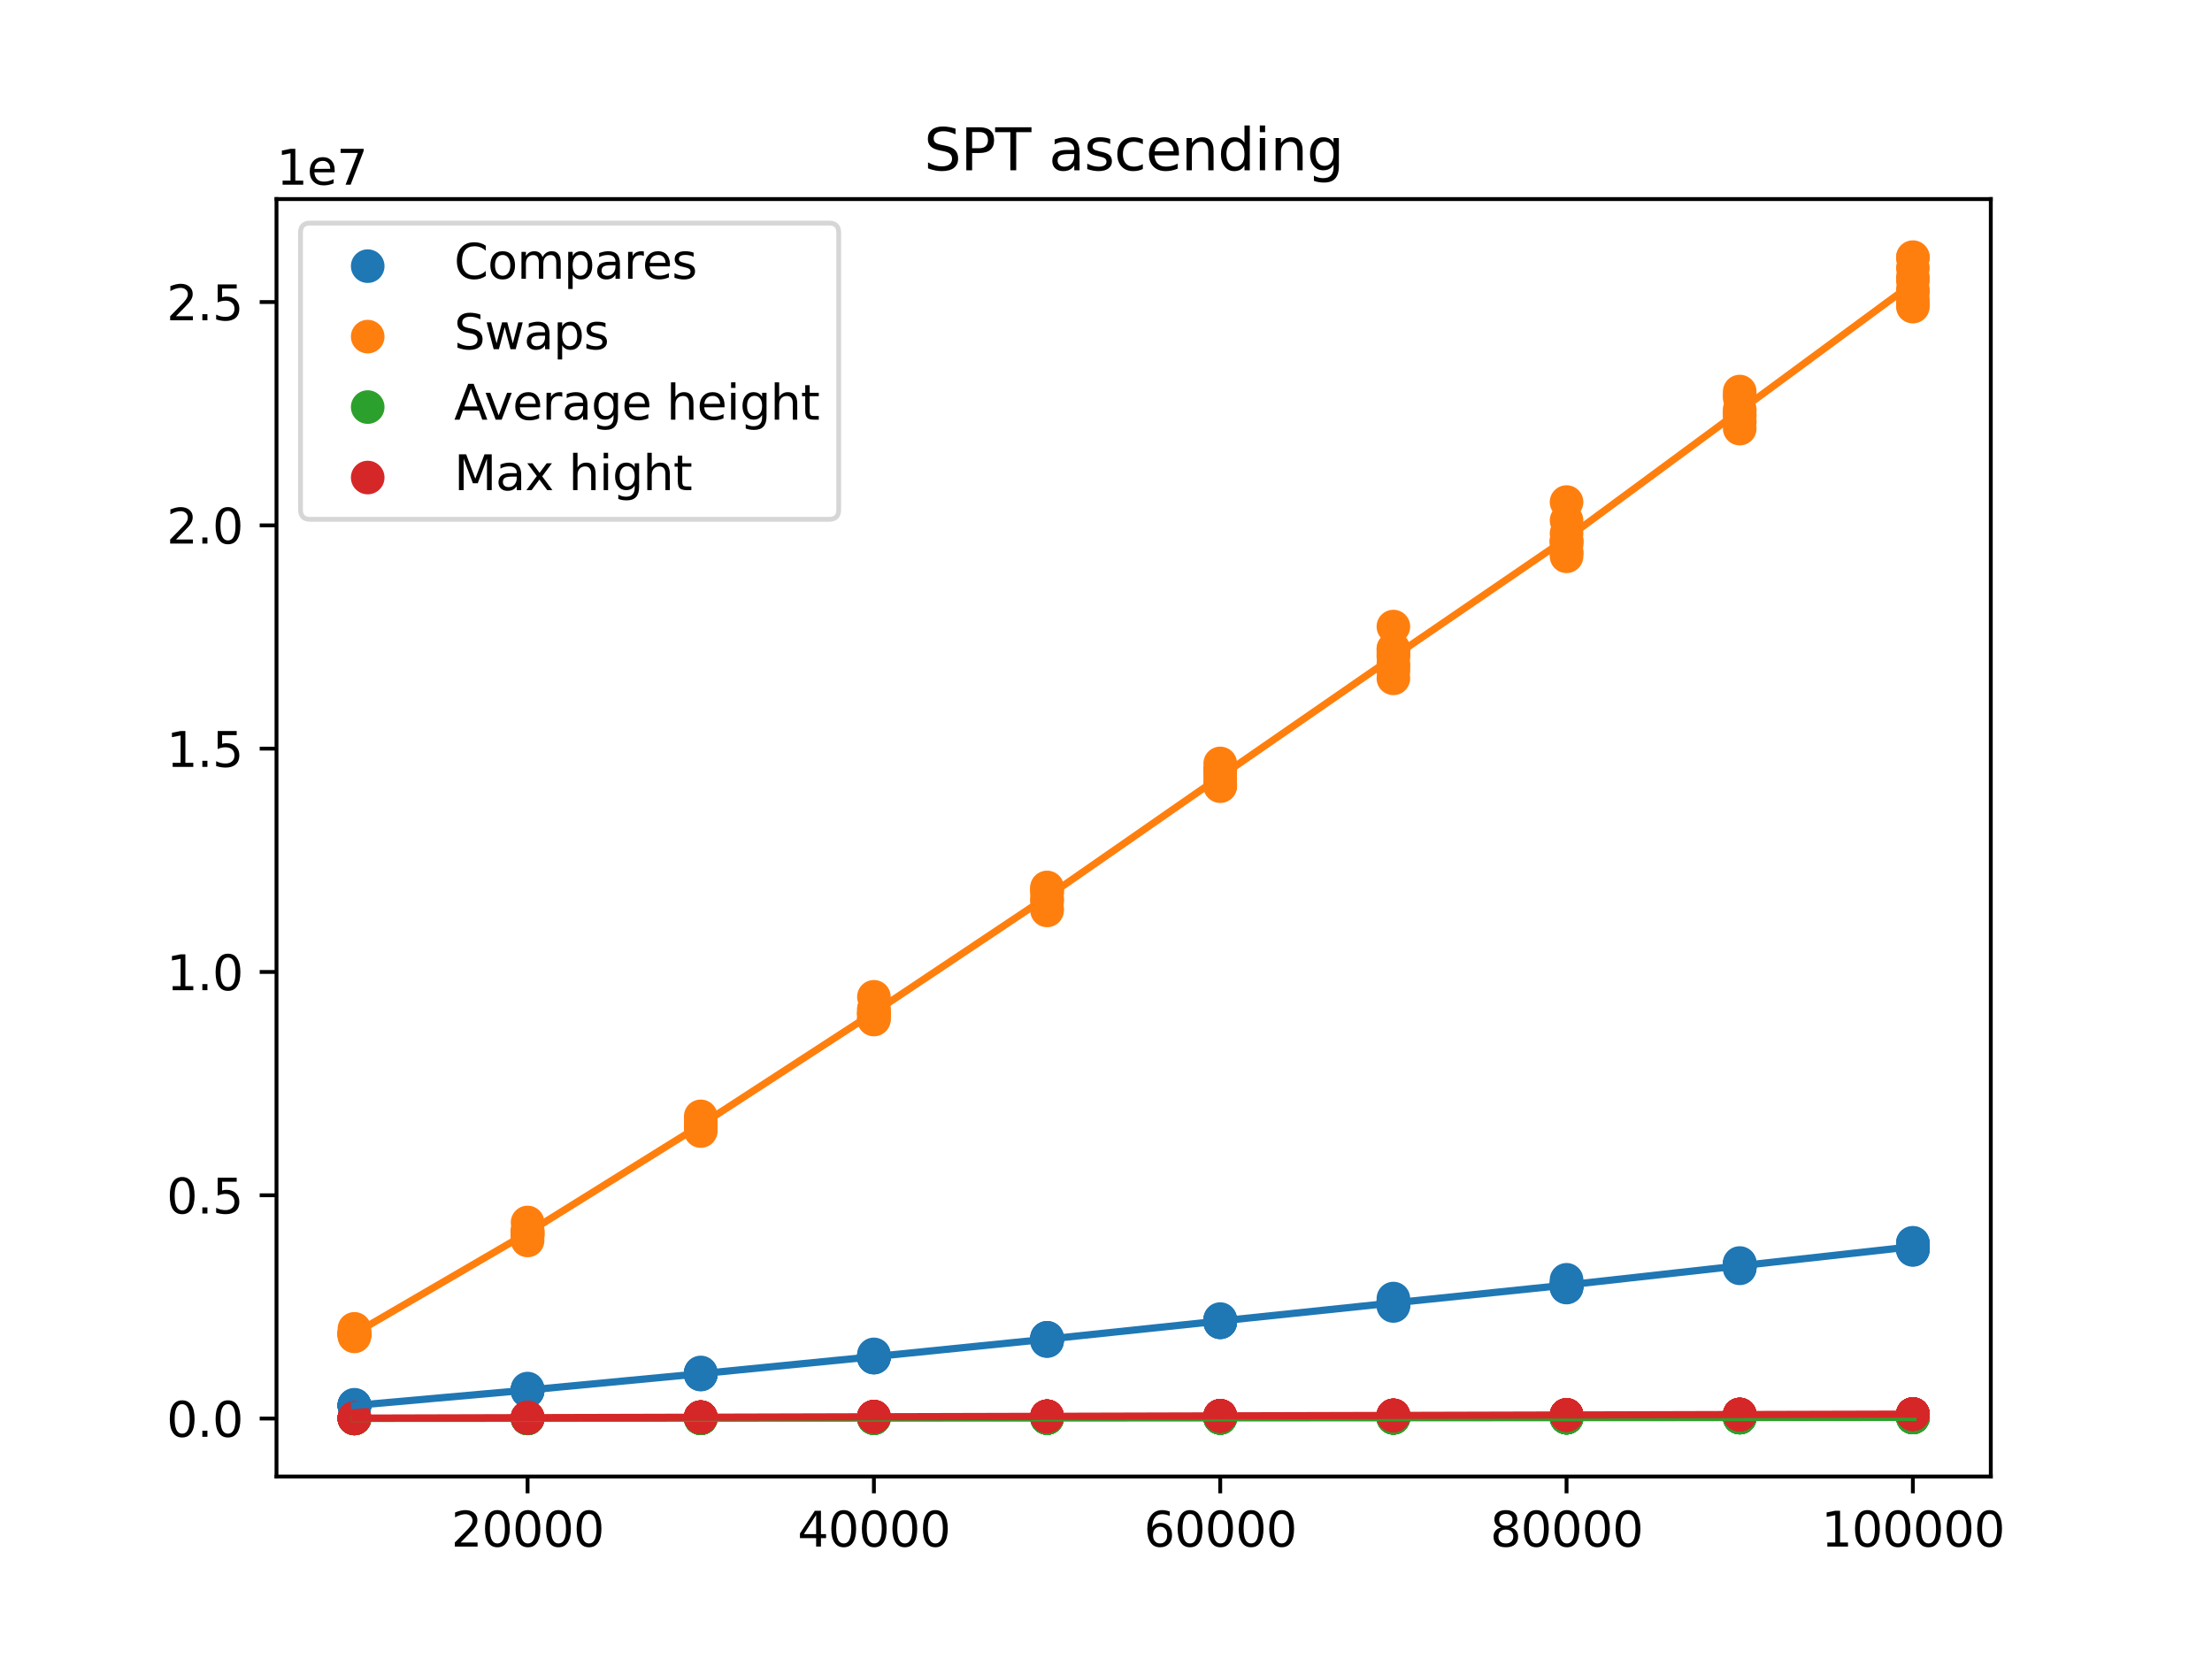<?xml version="1.0" encoding="utf-8" standalone="no"?>
<!DOCTYPE svg PUBLIC "-//W3C//DTD SVG 1.1//EN"
  "http://www.w3.org/Graphics/SVG/1.1/DTD/svg11.dtd">
<svg xmlns:xlink="http://www.w3.org/1999/xlink" width="460.8pt" height="345.6pt" viewBox="0 0 460.8 345.6" xmlns="http://www.w3.org/2000/svg" version="1.1">
 <defs>
  <style type="text/css">*{stroke-linejoin: round; stroke-linecap: butt}</style>
 </defs>
 <g id="figure_1">
  <g id="patch_1">
   <path d="M 0 345.6 
L 460.8 345.6 
L 460.8 0 
L 0 0 
z
" style="fill: #ffffff"/>
  </g>
  <g id="axes_1">
   <g id="patch_2">
    <path d="M 57.6 307.584 
L 414.72 307.584 
L 414.72 41.472 
L 57.6 41.472 
z
" style="fill: #ffffff"/>
   </g>
   <g id="PathCollection_1">
    <defs>
     <path id="mdeab34c0c6" d="M 0 3 
C 0.796 3 1.559 2.684 2.121 2.121 
C 2.684 1.559 3 0.796 3 0 
C 3 -0.796 2.684 -1.559 2.121 -2.121 
C 1.559 -2.684 0.796 -3 0 -3 
C -0.796 -3 -1.559 -2.684 -2.121 -2.121 
C -2.684 -1.559 -3 -0.796 -3 0 
C -3 0.796 -2.684 1.559 -2.121 2.121 
C -1.559 2.684 -0.796 3 0 3 
z
" style="stroke: #1f77b4"/>
    </defs>
    <g clip-path="url(#pcdb7ae4946)">
     <use xlink:href="#mdeab34c0c6" x="73.833" y="292.837" style="fill: #1f77b4; stroke: #1f77b4"/>
     <use xlink:href="#mdeab34c0c6" x="73.833" y="292.805" style="fill: #1f77b4; stroke: #1f77b4"/>
     <use xlink:href="#mdeab34c0c6" x="73.833" y="292.863" style="fill: #1f77b4; stroke: #1f77b4"/>
     <use xlink:href="#mdeab34c0c6" x="73.833" y="292.787" style="fill: #1f77b4; stroke: #1f77b4"/>
     <use xlink:href="#mdeab34c0c6" x="73.833" y="292.781" style="fill: #1f77b4; stroke: #1f77b4"/>
     <use xlink:href="#mdeab34c0c6" x="73.833" y="292.638" style="fill: #1f77b4; stroke: #1f77b4"/>
     <use xlink:href="#mdeab34c0c6" x="73.833" y="292.797" style="fill: #1f77b4; stroke: #1f77b4"/>
     <use xlink:href="#mdeab34c0c6" x="73.833" y="292.752" style="fill: #1f77b4; stroke: #1f77b4"/>
     <use xlink:href="#mdeab34c0c6" x="73.833" y="292.764" style="fill: #1f77b4; stroke: #1f77b4"/>
     <use xlink:href="#mdeab34c0c6" x="73.833" y="292.785" style="fill: #1f77b4; stroke: #1f77b4"/>
     <use xlink:href="#mdeab34c0c6" x="109.905" y="289.644" style="fill: #1f77b4; stroke: #1f77b4"/>
     <use xlink:href="#mdeab34c0c6" x="109.905" y="289.488" style="fill: #1f77b4; stroke: #1f77b4"/>
     <use xlink:href="#mdeab34c0c6" x="109.905" y="289.268" style="fill: #1f77b4; stroke: #1f77b4"/>
     <use xlink:href="#mdeab34c0c6" x="109.905" y="289.642" style="fill: #1f77b4; stroke: #1f77b4"/>
     <use xlink:href="#mdeab34c0c6" x="109.905" y="289.596" style="fill: #1f77b4; stroke: #1f77b4"/>
     <use xlink:href="#mdeab34c0c6" x="109.905" y="289.529" style="fill: #1f77b4; stroke: #1f77b4"/>
     <use xlink:href="#mdeab34c0c6" x="109.905" y="289.572" style="fill: #1f77b4; stroke: #1f77b4"/>
     <use xlink:href="#mdeab34c0c6" x="109.905" y="289.549" style="fill: #1f77b4; stroke: #1f77b4"/>
     <use xlink:href="#mdeab34c0c6" x="109.905" y="289.678" style="fill: #1f77b4; stroke: #1f77b4"/>
     <use xlink:href="#mdeab34c0c6" x="109.905" y="289.804" style="fill: #1f77b4; stroke: #1f77b4"/>
     <use xlink:href="#mdeab34c0c6" x="145.978" y="286.263" style="fill: #1f77b4; stroke: #1f77b4"/>
     <use xlink:href="#mdeab34c0c6" x="145.978" y="286.279" style="fill: #1f77b4; stroke: #1f77b4"/>
     <use xlink:href="#mdeab34c0c6" x="145.978" y="286.053" style="fill: #1f77b4; stroke: #1f77b4"/>
     <use xlink:href="#mdeab34c0c6" x="145.978" y="286.092" style="fill: #1f77b4; stroke: #1f77b4"/>
     <use xlink:href="#mdeab34c0c6" x="145.978" y="286.196" style="fill: #1f77b4; stroke: #1f77b4"/>
     <use xlink:href="#mdeab34c0c6" x="145.978" y="286.126" style="fill: #1f77b4; stroke: #1f77b4"/>
     <use xlink:href="#mdeab34c0c6" x="145.978" y="286.175" style="fill: #1f77b4; stroke: #1f77b4"/>
     <use xlink:href="#mdeab34c0c6" x="145.978" y="286.208" style="fill: #1f77b4; stroke: #1f77b4"/>
     <use xlink:href="#mdeab34c0c6" x="145.978" y="285.907" style="fill: #1f77b4; stroke: #1f77b4"/>
     <use xlink:href="#mdeab34c0c6" x="145.978" y="286.345" style="fill: #1f77b4; stroke: #1f77b4"/>
     <use xlink:href="#mdeab34c0c6" x="182.051" y="282.642" style="fill: #1f77b4; stroke: #1f77b4"/>
     <use xlink:href="#mdeab34c0c6" x="182.051" y="282.778" style="fill: #1f77b4; stroke: #1f77b4"/>
     <use xlink:href="#mdeab34c0c6" x="182.051" y="282.145" style="fill: #1f77b4; stroke: #1f77b4"/>
     <use xlink:href="#mdeab34c0c6" x="182.051" y="282.529" style="fill: #1f77b4; stroke: #1f77b4"/>
     <use xlink:href="#mdeab34c0c6" x="182.051" y="282.821" style="fill: #1f77b4; stroke: #1f77b4"/>
     <use xlink:href="#mdeab34c0c6" x="182.051" y="282.504" style="fill: #1f77b4; stroke: #1f77b4"/>
     <use xlink:href="#mdeab34c0c6" x="182.051" y="282.782" style="fill: #1f77b4; stroke: #1f77b4"/>
     <use xlink:href="#mdeab34c0c6" x="182.051" y="282.619" style="fill: #1f77b4; stroke: #1f77b4"/>
     <use xlink:href="#mdeab34c0c6" x="182.051" y="282.651" style="fill: #1f77b4; stroke: #1f77b4"/>
     <use xlink:href="#mdeab34c0c6" x="182.051" y="282.658" style="fill: #1f77b4; stroke: #1f77b4"/>
     <use xlink:href="#mdeab34c0c6" x="218.124" y="278.691" style="fill: #1f77b4; stroke: #1f77b4"/>
     <use xlink:href="#mdeab34c0c6" x="218.124" y="278.75" style="fill: #1f77b4; stroke: #1f77b4"/>
     <use xlink:href="#mdeab34c0c6" x="218.124" y="279.015" style="fill: #1f77b4; stroke: #1f77b4"/>
     <use xlink:href="#mdeab34c0c6" x="218.124" y="278.828" style="fill: #1f77b4; stroke: #1f77b4"/>
     <use xlink:href="#mdeab34c0c6" x="218.124" y="279.371" style="fill: #1f77b4; stroke: #1f77b4"/>
     <use xlink:href="#mdeab34c0c6" x="218.124" y="279.124" style="fill: #1f77b4; stroke: #1f77b4"/>
     <use xlink:href="#mdeab34c0c6" x="218.124" y="279.318" style="fill: #1f77b4; stroke: #1f77b4"/>
     <use xlink:href="#mdeab34c0c6" x="218.124" y="278.845" style="fill: #1f77b4; stroke: #1f77b4"/>
     <use xlink:href="#mdeab34c0c6" x="218.124" y="279.044" style="fill: #1f77b4; stroke: #1f77b4"/>
     <use xlink:href="#mdeab34c0c6" x="218.124" y="278.694" style="fill: #1f77b4; stroke: #1f77b4"/>
     <use xlink:href="#mdeab34c0c6" x="254.196" y="275.006" style="fill: #1f77b4; stroke: #1f77b4"/>
     <use xlink:href="#mdeab34c0c6" x="254.196" y="275.233" style="fill: #1f77b4; stroke: #1f77b4"/>
     <use xlink:href="#mdeab34c0c6" x="254.196" y="274.793" style="fill: #1f77b4; stroke: #1f77b4"/>
     <use xlink:href="#mdeab34c0c6" x="254.196" y="275.459" style="fill: #1f77b4; stroke: #1f77b4"/>
     <use xlink:href="#mdeab34c0c6" x="254.196" y="275.38" style="fill: #1f77b4; stroke: #1f77b4"/>
     <use xlink:href="#mdeab34c0c6" x="254.196" y="275.121" style="fill: #1f77b4; stroke: #1f77b4"/>
     <use xlink:href="#mdeab34c0c6" x="254.196" y="274.991" style="fill: #1f77b4; stroke: #1f77b4"/>
     <use xlink:href="#mdeab34c0c6" x="254.196" y="274.98" style="fill: #1f77b4; stroke: #1f77b4"/>
     <use xlink:href="#mdeab34c0c6" x="254.196" y="275.422" style="fill: #1f77b4; stroke: #1f77b4"/>
     <use xlink:href="#mdeab34c0c6" x="254.196" y="275.468" style="fill: #1f77b4; stroke: #1f77b4"/>
     <use xlink:href="#mdeab34c0c6" x="290.269" y="271.835" style="fill: #1f77b4; stroke: #1f77b4"/>
     <use xlink:href="#mdeab34c0c6" x="290.269" y="271.703" style="fill: #1f77b4; stroke: #1f77b4"/>
     <use xlink:href="#mdeab34c0c6" x="290.269" y="271.632" style="fill: #1f77b4; stroke: #1f77b4"/>
     <use xlink:href="#mdeab34c0c6" x="290.269" y="271.204" style="fill: #1f77b4; stroke: #1f77b4"/>
     <use xlink:href="#mdeab34c0c6" x="290.269" y="272.057" style="fill: #1f77b4; stroke: #1f77b4"/>
     <use xlink:href="#mdeab34c0c6" x="290.269" y="271.175" style="fill: #1f77b4; stroke: #1f77b4"/>
     <use xlink:href="#mdeab34c0c6" x="290.269" y="270.516" style="fill: #1f77b4; stroke: #1f77b4"/>
     <use xlink:href="#mdeab34c0c6" x="290.269" y="271.365" style="fill: #1f77b4; stroke: #1f77b4"/>
     <use xlink:href="#mdeab34c0c6" x="290.269" y="271.412" style="fill: #1f77b4; stroke: #1f77b4"/>
     <use xlink:href="#mdeab34c0c6" x="290.269" y="271.288" style="fill: #1f77b4; stroke: #1f77b4"/>
     <use xlink:href="#mdeab34c0c6" x="326.342" y="267.155" style="fill: #1f77b4; stroke: #1f77b4"/>
     <use xlink:href="#mdeab34c0c6" x="326.342" y="267.739" style="fill: #1f77b4; stroke: #1f77b4"/>
     <use xlink:href="#mdeab34c0c6" x="326.342" y="267.538" style="fill: #1f77b4; stroke: #1f77b4"/>
     <use xlink:href="#mdeab34c0c6" x="326.342" y="267.763" style="fill: #1f77b4; stroke: #1f77b4"/>
     <use xlink:href="#mdeab34c0c6" x="326.342" y="267.795" style="fill: #1f77b4; stroke: #1f77b4"/>
     <use xlink:href="#mdeab34c0c6" x="326.342" y="266.606" style="fill: #1f77b4; stroke: #1f77b4"/>
     <use xlink:href="#mdeab34c0c6" x="326.342" y="268.11" style="fill: #1f77b4; stroke: #1f77b4"/>
     <use xlink:href="#mdeab34c0c6" x="326.342" y="268.221" style="fill: #1f77b4; stroke: #1f77b4"/>
     <use xlink:href="#mdeab34c0c6" x="326.342" y="267.884" style="fill: #1f77b4; stroke: #1f77b4"/>
     <use xlink:href="#mdeab34c0c6" x="326.342" y="268.091" style="fill: #1f77b4; stroke: #1f77b4"/>
     <use xlink:href="#mdeab34c0c6" x="362.415" y="263.707" style="fill: #1f77b4; stroke: #1f77b4"/>
     <use xlink:href="#mdeab34c0c6" x="362.415" y="264.008" style="fill: #1f77b4; stroke: #1f77b4"/>
     <use xlink:href="#mdeab34c0c6" x="362.415" y="263.303" style="fill: #1f77b4; stroke: #1f77b4"/>
     <use xlink:href="#mdeab34c0c6" x="362.415" y="263.114" style="fill: #1f77b4; stroke: #1f77b4"/>
     <use xlink:href="#mdeab34c0c6" x="362.415" y="263.222" style="fill: #1f77b4; stroke: #1f77b4"/>
     <use xlink:href="#mdeab34c0c6" x="362.415" y="263.792" style="fill: #1f77b4; stroke: #1f77b4"/>
     <use xlink:href="#mdeab34c0c6" x="362.415" y="263.861" style="fill: #1f77b4; stroke: #1f77b4"/>
     <use xlink:href="#mdeab34c0c6" x="362.415" y="264.023" style="fill: #1f77b4; stroke: #1f77b4"/>
     <use xlink:href="#mdeab34c0c6" x="362.415" y="263.647" style="fill: #1f77b4; stroke: #1f77b4"/>
     <use xlink:href="#mdeab34c0c6" x="362.415" y="264.216" style="fill: #1f77b4; stroke: #1f77b4"/>
     <use xlink:href="#mdeab34c0c6" x="398.487" y="258.932" style="fill: #1f77b4; stroke: #1f77b4"/>
     <use xlink:href="#mdeab34c0c6" x="398.487" y="260.382" style="fill: #1f77b4; stroke: #1f77b4"/>
     <use xlink:href="#mdeab34c0c6" x="398.487" y="259.955" style="fill: #1f77b4; stroke: #1f77b4"/>
     <use xlink:href="#mdeab34c0c6" x="398.487" y="259.234" style="fill: #1f77b4; stroke: #1f77b4"/>
     <use xlink:href="#mdeab34c0c6" x="398.487" y="258.91" style="fill: #1f77b4; stroke: #1f77b4"/>
     <use xlink:href="#mdeab34c0c6" x="398.487" y="259.609" style="fill: #1f77b4; stroke: #1f77b4"/>
     <use xlink:href="#mdeab34c0c6" x="398.487" y="259.511" style="fill: #1f77b4; stroke: #1f77b4"/>
     <use xlink:href="#mdeab34c0c6" x="398.487" y="259.877" style="fill: #1f77b4; stroke: #1f77b4"/>
     <use xlink:href="#mdeab34c0c6" x="398.487" y="260.179" style="fill: #1f77b4; stroke: #1f77b4"/>
     <use xlink:href="#mdeab34c0c6" x="398.487" y="260.309" style="fill: #1f77b4; stroke: #1f77b4"/>
    </g>
   </g>
   <g id="PathCollection_2">
    <defs>
     <path id="mc5cf4fdce3" d="M 0 3 
C 0.796 3 1.559 2.684 2.121 2.121 
C 2.684 1.559 3 0.796 3 0 
C 3 -0.796 2.684 -1.559 2.121 -2.121 
C 1.559 -2.684 0.796 -3 0 -3 
C -0.796 -3 -1.559 -2.684 -2.121 -2.121 
C -2.684 -1.559 -3 -0.796 -3 0 
C -3 0.796 -2.684 1.559 -2.121 2.121 
C -1.559 2.684 -0.796 3 0 3 
z
" style="stroke: #ff7f0e"/>
    </defs>
    <g clip-path="url(#pcdb7ae4946)">
     <use xlink:href="#mc5cf4fdce3" x="73.833" y="278.215" style="fill: #ff7f0e; stroke: #ff7f0e"/>
     <use xlink:href="#mc5cf4fdce3" x="73.833" y="277.995" style="fill: #ff7f0e; stroke: #ff7f0e"/>
     <use xlink:href="#mc5cf4fdce3" x="73.833" y="278.397" style="fill: #ff7f0e; stroke: #ff7f0e"/>
     <use xlink:href="#mc5cf4fdce3" x="73.833" y="277.864" style="fill: #ff7f0e; stroke: #ff7f0e"/>
     <use xlink:href="#mc5cf4fdce3" x="73.833" y="277.826" style="fill: #ff7f0e; stroke: #ff7f0e"/>
     <use xlink:href="#mc5cf4fdce3" x="73.833" y="276.825" style="fill: #ff7f0e; stroke: #ff7f0e"/>
     <use xlink:href="#mc5cf4fdce3" x="73.833" y="277.934" style="fill: #ff7f0e; stroke: #ff7f0e"/>
     <use xlink:href="#mc5cf4fdce3" x="73.833" y="277.618" style="fill: #ff7f0e; stroke: #ff7f0e"/>
     <use xlink:href="#mc5cf4fdce3" x="73.833" y="277.706" style="fill: #ff7f0e; stroke: #ff7f0e"/>
     <use xlink:href="#mc5cf4fdce3" x="73.833" y="277.849" style="fill: #ff7f0e; stroke: #ff7f0e"/>
     <use xlink:href="#mc5cf4fdce3" x="109.905" y="257.288" style="fill: #ff7f0e; stroke: #ff7f0e"/>
     <use xlink:href="#mc5cf4fdce3" x="109.905" y="256.202" style="fill: #ff7f0e; stroke: #ff7f0e"/>
     <use xlink:href="#mc5cf4fdce3" x="109.905" y="254.663" style="fill: #ff7f0e; stroke: #ff7f0e"/>
     <use xlink:href="#mc5cf4fdce3" x="109.905" y="257.282" style="fill: #ff7f0e; stroke: #ff7f0e"/>
     <use xlink:href="#mc5cf4fdce3" x="109.905" y="256.961" style="fill: #ff7f0e; stroke: #ff7f0e"/>
     <use xlink:href="#mc5cf4fdce3" x="109.905" y="256.484" style="fill: #ff7f0e; stroke: #ff7f0e"/>
     <use xlink:href="#mc5cf4fdce3" x="109.905" y="256.788" style="fill: #ff7f0e; stroke: #ff7f0e"/>
     <use xlink:href="#mc5cf4fdce3" x="109.905" y="256.627" style="fill: #ff7f0e; stroke: #ff7f0e"/>
     <use xlink:href="#mc5cf4fdce3" x="109.905" y="257.529" style="fill: #ff7f0e; stroke: #ff7f0e"/>
     <use xlink:href="#mc5cf4fdce3" x="109.905" y="258.411" style="fill: #ff7f0e; stroke: #ff7f0e"/>
     <use xlink:href="#mc5cf4fdce3" x="145.978" y="235.053" style="fill: #ff7f0e; stroke: #ff7f0e"/>
     <use xlink:href="#mc5cf4fdce3" x="145.978" y="235.166" style="fill: #ff7f0e; stroke: #ff7f0e"/>
     <use xlink:href="#mc5cf4fdce3" x="145.978" y="233.58" style="fill: #ff7f0e; stroke: #ff7f0e"/>
     <use xlink:href="#mc5cf4fdce3" x="145.978" y="233.851" style="fill: #ff7f0e; stroke: #ff7f0e"/>
     <use xlink:href="#mc5cf4fdce3" x="145.978" y="234.583" style="fill: #ff7f0e; stroke: #ff7f0e"/>
     <use xlink:href="#mc5cf4fdce3" x="145.978" y="234.09" style="fill: #ff7f0e; stroke: #ff7f0e"/>
     <use xlink:href="#mc5cf4fdce3" x="145.978" y="234.435" style="fill: #ff7f0e; stroke: #ff7f0e"/>
     <use xlink:href="#mc5cf4fdce3" x="145.978" y="234.665" style="fill: #ff7f0e; stroke: #ff7f0e"/>
     <use xlink:href="#mc5cf4fdce3" x="145.978" y="232.556" style="fill: #ff7f0e; stroke: #ff7f0e"/>
     <use xlink:href="#mc5cf4fdce3" x="145.978" y="235.62" style="fill: #ff7f0e; stroke: #ff7f0e"/>
     <use xlink:href="#mc5cf4fdce3" x="182.051" y="211.129" style="fill: #ff7f0e; stroke: #ff7f0e"/>
     <use xlink:href="#mc5cf4fdce3" x="182.051" y="212.084" style="fill: #ff7f0e; stroke: #ff7f0e"/>
     <use xlink:href="#mc5cf4fdce3" x="182.051" y="207.652" style="fill: #ff7f0e; stroke: #ff7f0e"/>
     <use xlink:href="#mc5cf4fdce3" x="182.051" y="210.344" style="fill: #ff7f0e; stroke: #ff7f0e"/>
     <use xlink:href="#mc5cf4fdce3" x="182.051" y="212.387" style="fill: #ff7f0e; stroke: #ff7f0e"/>
     <use xlink:href="#mc5cf4fdce3" x="182.051" y="210.166" style="fill: #ff7f0e; stroke: #ff7f0e"/>
     <use xlink:href="#mc5cf4fdce3" x="182.051" y="212.106" style="fill: #ff7f0e; stroke: #ff7f0e"/>
     <use xlink:href="#mc5cf4fdce3" x="182.051" y="210.973" style="fill: #ff7f0e; stroke: #ff7f0e"/>
     <use xlink:href="#mc5cf4fdce3" x="182.051" y="211.191" style="fill: #ff7f0e; stroke: #ff7f0e"/>
     <use xlink:href="#mc5cf4fdce3" x="182.051" y="211.24" style="fill: #ff7f0e; stroke: #ff7f0e"/>
     <use xlink:href="#mc5cf4fdce3" x="218.124" y="184.897" style="fill: #ff7f0e; stroke: #ff7f0e"/>
     <use xlink:href="#mc5cf4fdce3" x="218.124" y="185.315" style="fill: #ff7f0e; stroke: #ff7f0e"/>
     <use xlink:href="#mc5cf4fdce3" x="218.124" y="187.168" style="fill: #ff7f0e; stroke: #ff7f0e"/>
     <use xlink:href="#mc5cf4fdce3" x="218.124" y="185.862" style="fill: #ff7f0e; stroke: #ff7f0e"/>
     <use xlink:href="#mc5cf4fdce3" x="218.124" y="189.659" style="fill: #ff7f0e; stroke: #ff7f0e"/>
     <use xlink:href="#mc5cf4fdce3" x="218.124" y="187.929" style="fill: #ff7f0e; stroke: #ff7f0e"/>
     <use xlink:href="#mc5cf4fdce3" x="218.124" y="189.288" style="fill: #ff7f0e; stroke: #ff7f0e"/>
     <use xlink:href="#mc5cf4fdce3" x="218.124" y="185.978" style="fill: #ff7f0e; stroke: #ff7f0e"/>
     <use xlink:href="#mc5cf4fdce3" x="218.124" y="187.372" style="fill: #ff7f0e; stroke: #ff7f0e"/>
     <use xlink:href="#mc5cf4fdce3" x="218.124" y="184.919" style="fill: #ff7f0e; stroke: #ff7f0e"/>
     <use xlink:href="#mc5cf4fdce3" x="254.196" y="160.527" style="fill: #ff7f0e; stroke: #ff7f0e"/>
     <use xlink:href="#mc5cf4fdce3" x="254.196" y="162.119" style="fill: #ff7f0e; stroke: #ff7f0e"/>
     <use xlink:href="#mc5cf4fdce3" x="254.196" y="159.04" style="fill: #ff7f0e; stroke: #ff7f0e"/>
     <use xlink:href="#mc5cf4fdce3" x="254.196" y="163.701" style="fill: #ff7f0e; stroke: #ff7f0e"/>
     <use xlink:href="#mc5cf4fdce3" x="254.196" y="163.145" style="fill: #ff7f0e; stroke: #ff7f0e"/>
     <use xlink:href="#mc5cf4fdce3" x="254.196" y="161.337" style="fill: #ff7f0e; stroke: #ff7f0e"/>
     <use xlink:href="#mc5cf4fdce3" x="254.196" y="160.429" style="fill: #ff7f0e; stroke: #ff7f0e"/>
     <use xlink:href="#mc5cf4fdce3" x="254.196" y="160.351" style="fill: #ff7f0e; stroke: #ff7f0e"/>
     <use xlink:href="#mc5cf4fdce3" x="254.196" y="163.449" style="fill: #ff7f0e; stroke: #ff7f0e"/>
     <use xlink:href="#mc5cf4fdce3" x="254.196" y="163.767" style="fill: #ff7f0e; stroke: #ff7f0e"/>
     <use xlink:href="#mc5cf4fdce3" x="290.269" y="139.759" style="fill: #ff7f0e; stroke: #ff7f0e"/>
     <use xlink:href="#mc5cf4fdce3" x="290.269" y="138.838" style="fill: #ff7f0e; stroke: #ff7f0e"/>
     <use xlink:href="#mc5cf4fdce3" x="290.269" y="138.341" style="fill: #ff7f0e; stroke: #ff7f0e"/>
     <use xlink:href="#mc5cf4fdce3" x="290.269" y="135.346" style="fill: #ff7f0e; stroke: #ff7f0e"/>
     <use xlink:href="#mc5cf4fdce3" x="290.269" y="141.313" style="fill: #ff7f0e; stroke: #ff7f0e"/>
     <use xlink:href="#mc5cf4fdce3" x="290.269" y="135.134" style="fill: #ff7f0e; stroke: #ff7f0e"/>
     <use xlink:href="#mc5cf4fdce3" x="290.269" y="130.526" style="fill: #ff7f0e; stroke: #ff7f0e"/>
     <use xlink:href="#mc5cf4fdce3" x="290.269" y="136.47" style="fill: #ff7f0e; stroke: #ff7f0e"/>
     <use xlink:href="#mc5cf4fdce3" x="290.269" y="136.802" style="fill: #ff7f0e; stroke: #ff7f0e"/>
     <use xlink:href="#mc5cf4fdce3" x="290.269" y="135.933" style="fill: #ff7f0e; stroke: #ff7f0e"/>
     <use xlink:href="#mc5cf4fdce3" x="326.342" y="108.424" style="fill: #ff7f0e; stroke: #ff7f0e"/>
     <use xlink:href="#mc5cf4fdce3" x="326.342" y="112.517" style="fill: #ff7f0e; stroke: #ff7f0e"/>
     <use xlink:href="#mc5cf4fdce3" x="326.342" y="111.111" style="fill: #ff7f0e; stroke: #ff7f0e"/>
     <use xlink:href="#mc5cf4fdce3" x="326.342" y="112.686" style="fill: #ff7f0e; stroke: #ff7f0e"/>
     <use xlink:href="#mc5cf4fdce3" x="326.342" y="112.907" style="fill: #ff7f0e; stroke: #ff7f0e"/>
     <use xlink:href="#mc5cf4fdce3" x="326.342" y="104.588" style="fill: #ff7f0e; stroke: #ff7f0e"/>
     <use xlink:href="#mc5cf4fdce3" x="326.342" y="115.113" style="fill: #ff7f0e; stroke: #ff7f0e"/>
     <use xlink:href="#mc5cf4fdce3" x="326.342" y="115.888" style="fill: #ff7f0e; stroke: #ff7f0e"/>
     <use xlink:href="#mc5cf4fdce3" x="326.342" y="113.531" style="fill: #ff7f0e; stroke: #ff7f0e"/>
     <use xlink:href="#mc5cf4fdce3" x="326.342" y="114.978" style="fill: #ff7f0e; stroke: #ff7f0e"/>
     <use xlink:href="#mc5cf4fdce3" x="362.415" y="85.719" style="fill: #ff7f0e; stroke: #ff7f0e"/>
     <use xlink:href="#mc5cf4fdce3" x="362.415" y="87.83" style="fill: #ff7f0e; stroke: #ff7f0e"/>
     <use xlink:href="#mc5cf4fdce3" x="362.415" y="82.889" style="fill: #ff7f0e; stroke: #ff7f0e"/>
     <use xlink:href="#mc5cf4fdce3" x="362.415" y="81.566" style="fill: #ff7f0e; stroke: #ff7f0e"/>
     <use xlink:href="#mc5cf4fdce3" x="362.415" y="82.328" style="fill: #ff7f0e; stroke: #ff7f0e"/>
     <use xlink:href="#mc5cf4fdce3" x="362.415" y="86.313" style="fill: #ff7f0e; stroke: #ff7f0e"/>
     <use xlink:href="#mc5cf4fdce3" x="362.415" y="86.793" style="fill: #ff7f0e; stroke: #ff7f0e"/>
     <use xlink:href="#mc5cf4fdce3" x="362.415" y="87.933" style="fill: #ff7f0e; stroke: #ff7f0e"/>
     <use xlink:href="#mc5cf4fdce3" x="362.415" y="85.294" style="fill: #ff7f0e; stroke: #ff7f0e"/>
     <use xlink:href="#mc5cf4fdce3" x="362.415" y="89.284" style="fill: #ff7f0e; stroke: #ff7f0e"/>
     <use xlink:href="#mc5cf4fdce3" x="398.487" y="53.719" style="fill: #ff7f0e; stroke: #ff7f0e"/>
     <use xlink:href="#mc5cf4fdce3" x="398.487" y="63.873" style="fill: #ff7f0e; stroke: #ff7f0e"/>
     <use xlink:href="#mc5cf4fdce3" x="398.487" y="60.882" style="fill: #ff7f0e; stroke: #ff7f0e"/>
     <use xlink:href="#mc5cf4fdce3" x="398.487" y="55.833" style="fill: #ff7f0e; stroke: #ff7f0e"/>
     <use xlink:href="#mc5cf4fdce3" x="398.487" y="53.568" style="fill: #ff7f0e; stroke: #ff7f0e"/>
     <use xlink:href="#mc5cf4fdce3" x="398.487" y="58.461" style="fill: #ff7f0e; stroke: #ff7f0e"/>
     <use xlink:href="#mc5cf4fdce3" x="398.487" y="57.778" style="fill: #ff7f0e; stroke: #ff7f0e"/>
     <use xlink:href="#mc5cf4fdce3" x="398.487" y="60.338" style="fill: #ff7f0e; stroke: #ff7f0e"/>
     <use xlink:href="#mc5cf4fdce3" x="398.487" y="62.45" style="fill: #ff7f0e; stroke: #ff7f0e"/>
     <use xlink:href="#mc5cf4fdce3" x="398.487" y="63.357" style="fill: #ff7f0e; stroke: #ff7f0e"/>
    </g>
   </g>
   <g id="PathCollection_3">
    <defs>
     <path id="ma7239e7e76" d="M 0 3 
C 0.796 3 1.559 2.684 2.121 2.121 
C 2.684 1.559 3 0.796 3 0 
C 3 -0.796 2.684 -1.559 2.121 -2.121 
C 1.559 -2.684 0.796 -3 0 -3 
C -0.796 -3 -1.559 -2.684 -2.121 -2.121 
C -2.684 -1.559 -3 -0.796 -3 0 
C -3 0.796 -2.684 1.559 -2.121 2.121 
C -1.559 2.684 -0.796 3 0 3 
z
" style="stroke: #2ca02c"/>
    </defs>
    <g clip-path="url(#pcdb7ae4946)">
     <use xlink:href="#ma7239e7e76" x="73.833" y="295.488" style="fill: #2ca02c; stroke: #2ca02c"/>
     <use xlink:href="#ma7239e7e76" x="73.833" y="295.488" style="fill: #2ca02c; stroke: #2ca02c"/>
     <use xlink:href="#ma7239e7e76" x="73.833" y="295.488" style="fill: #2ca02c; stroke: #2ca02c"/>
     <use xlink:href="#ma7239e7e76" x="73.833" y="295.488" style="fill: #2ca02c; stroke: #2ca02c"/>
     <use xlink:href="#ma7239e7e76" x="73.833" y="295.488" style="fill: #2ca02c; stroke: #2ca02c"/>
     <use xlink:href="#ma7239e7e76" x="73.833" y="295.488" style="fill: #2ca02c; stroke: #2ca02c"/>
     <use xlink:href="#ma7239e7e76" x="73.833" y="295.488" style="fill: #2ca02c; stroke: #2ca02c"/>
     <use xlink:href="#ma7239e7e76" x="73.833" y="295.488" style="fill: #2ca02c; stroke: #2ca02c"/>
     <use xlink:href="#ma7239e7e76" x="73.833" y="295.488" style="fill: #2ca02c; stroke: #2ca02c"/>
     <use xlink:href="#ma7239e7e76" x="73.833" y="295.488" style="fill: #2ca02c; stroke: #2ca02c"/>
     <use xlink:href="#ma7239e7e76" x="109.905" y="295.465" style="fill: #2ca02c; stroke: #2ca02c"/>
     <use xlink:href="#ma7239e7e76" x="109.905" y="295.465" style="fill: #2ca02c; stroke: #2ca02c"/>
     <use xlink:href="#ma7239e7e76" x="109.905" y="295.465" style="fill: #2ca02c; stroke: #2ca02c"/>
     <use xlink:href="#ma7239e7e76" x="109.905" y="295.465" style="fill: #2ca02c; stroke: #2ca02c"/>
     <use xlink:href="#ma7239e7e76" x="109.905" y="295.465" style="fill: #2ca02c; stroke: #2ca02c"/>
     <use xlink:href="#ma7239e7e76" x="109.905" y="295.465" style="fill: #2ca02c; stroke: #2ca02c"/>
     <use xlink:href="#ma7239e7e76" x="109.905" y="295.465" style="fill: #2ca02c; stroke: #2ca02c"/>
     <use xlink:href="#ma7239e7e76" x="109.905" y="295.465" style="fill: #2ca02c; stroke: #2ca02c"/>
     <use xlink:href="#ma7239e7e76" x="109.905" y="295.465" style="fill: #2ca02c; stroke: #2ca02c"/>
     <use xlink:href="#ma7239e7e76" x="109.905" y="295.465" style="fill: #2ca02c; stroke: #2ca02c"/>
     <use xlink:href="#ma7239e7e76" x="145.978" y="295.441" style="fill: #2ca02c; stroke: #2ca02c"/>
     <use xlink:href="#ma7239e7e76" x="145.978" y="295.441" style="fill: #2ca02c; stroke: #2ca02c"/>
     <use xlink:href="#ma7239e7e76" x="145.978" y="295.441" style="fill: #2ca02c; stroke: #2ca02c"/>
     <use xlink:href="#ma7239e7e76" x="145.978" y="295.441" style="fill: #2ca02c; stroke: #2ca02c"/>
     <use xlink:href="#ma7239e7e76" x="145.978" y="295.441" style="fill: #2ca02c; stroke: #2ca02c"/>
     <use xlink:href="#ma7239e7e76" x="145.978" y="295.441" style="fill: #2ca02c; stroke: #2ca02c"/>
     <use xlink:href="#ma7239e7e76" x="145.978" y="295.441" style="fill: #2ca02c; stroke: #2ca02c"/>
     <use xlink:href="#ma7239e7e76" x="145.978" y="295.441" style="fill: #2ca02c; stroke: #2ca02c"/>
     <use xlink:href="#ma7239e7e76" x="145.978" y="295.441" style="fill: #2ca02c; stroke: #2ca02c"/>
     <use xlink:href="#ma7239e7e76" x="145.978" y="295.441" style="fill: #2ca02c; stroke: #2ca02c"/>
     <use xlink:href="#ma7239e7e76" x="182.051" y="295.418" style="fill: #2ca02c; stroke: #2ca02c"/>
     <use xlink:href="#ma7239e7e76" x="182.051" y="295.418" style="fill: #2ca02c; stroke: #2ca02c"/>
     <use xlink:href="#ma7239e7e76" x="182.051" y="295.418" style="fill: #2ca02c; stroke: #2ca02c"/>
     <use xlink:href="#ma7239e7e76" x="182.051" y="295.418" style="fill: #2ca02c; stroke: #2ca02c"/>
     <use xlink:href="#ma7239e7e76" x="182.051" y="295.418" style="fill: #2ca02c; stroke: #2ca02c"/>
     <use xlink:href="#ma7239e7e76" x="182.051" y="295.418" style="fill: #2ca02c; stroke: #2ca02c"/>
     <use xlink:href="#ma7239e7e76" x="182.051" y="295.418" style="fill: #2ca02c; stroke: #2ca02c"/>
     <use xlink:href="#ma7239e7e76" x="182.051" y="295.418" style="fill: #2ca02c; stroke: #2ca02c"/>
     <use xlink:href="#ma7239e7e76" x="182.051" y="295.418" style="fill: #2ca02c; stroke: #2ca02c"/>
     <use xlink:href="#ma7239e7e76" x="182.051" y="295.418" style="fill: #2ca02c; stroke: #2ca02c"/>
     <use xlink:href="#ma7239e7e76" x="218.124" y="295.395" style="fill: #2ca02c; stroke: #2ca02c"/>
     <use xlink:href="#ma7239e7e76" x="218.124" y="295.395" style="fill: #2ca02c; stroke: #2ca02c"/>
     <use xlink:href="#ma7239e7e76" x="218.124" y="295.395" style="fill: #2ca02c; stroke: #2ca02c"/>
     <use xlink:href="#ma7239e7e76" x="218.124" y="295.395" style="fill: #2ca02c; stroke: #2ca02c"/>
     <use xlink:href="#ma7239e7e76" x="218.124" y="295.395" style="fill: #2ca02c; stroke: #2ca02c"/>
     <use xlink:href="#ma7239e7e76" x="218.124" y="295.395" style="fill: #2ca02c; stroke: #2ca02c"/>
     <use xlink:href="#ma7239e7e76" x="218.124" y="295.395" style="fill: #2ca02c; stroke: #2ca02c"/>
     <use xlink:href="#ma7239e7e76" x="218.124" y="295.395" style="fill: #2ca02c; stroke: #2ca02c"/>
     <use xlink:href="#ma7239e7e76" x="218.124" y="295.395" style="fill: #2ca02c; stroke: #2ca02c"/>
     <use xlink:href="#ma7239e7e76" x="218.124" y="295.395" style="fill: #2ca02c; stroke: #2ca02c"/>
     <use xlink:href="#ma7239e7e76" x="254.196" y="295.372" style="fill: #2ca02c; stroke: #2ca02c"/>
     <use xlink:href="#ma7239e7e76" x="254.196" y="295.372" style="fill: #2ca02c; stroke: #2ca02c"/>
     <use xlink:href="#ma7239e7e76" x="254.196" y="295.372" style="fill: #2ca02c; stroke: #2ca02c"/>
     <use xlink:href="#ma7239e7e76" x="254.196" y="295.372" style="fill: #2ca02c; stroke: #2ca02c"/>
     <use xlink:href="#ma7239e7e76" x="254.196" y="295.372" style="fill: #2ca02c; stroke: #2ca02c"/>
     <use xlink:href="#ma7239e7e76" x="254.196" y="295.372" style="fill: #2ca02c; stroke: #2ca02c"/>
     <use xlink:href="#ma7239e7e76" x="254.196" y="295.372" style="fill: #2ca02c; stroke: #2ca02c"/>
     <use xlink:href="#ma7239e7e76" x="254.196" y="295.372" style="fill: #2ca02c; stroke: #2ca02c"/>
     <use xlink:href="#ma7239e7e76" x="254.196" y="295.372" style="fill: #2ca02c; stroke: #2ca02c"/>
     <use xlink:href="#ma7239e7e76" x="254.196" y="295.372" style="fill: #2ca02c; stroke: #2ca02c"/>
     <use xlink:href="#ma7239e7e76" x="290.269" y="295.348" style="fill: #2ca02c; stroke: #2ca02c"/>
     <use xlink:href="#ma7239e7e76" x="290.269" y="295.348" style="fill: #2ca02c; stroke: #2ca02c"/>
     <use xlink:href="#ma7239e7e76" x="290.269" y="295.348" style="fill: #2ca02c; stroke: #2ca02c"/>
     <use xlink:href="#ma7239e7e76" x="290.269" y="295.348" style="fill: #2ca02c; stroke: #2ca02c"/>
     <use xlink:href="#ma7239e7e76" x="290.269" y="295.348" style="fill: #2ca02c; stroke: #2ca02c"/>
     <use xlink:href="#ma7239e7e76" x="290.269" y="295.348" style="fill: #2ca02c; stroke: #2ca02c"/>
     <use xlink:href="#ma7239e7e76" x="290.269" y="295.348" style="fill: #2ca02c; stroke: #2ca02c"/>
     <use xlink:href="#ma7239e7e76" x="290.269" y="295.348" style="fill: #2ca02c; stroke: #2ca02c"/>
     <use xlink:href="#ma7239e7e76" x="290.269" y="295.348" style="fill: #2ca02c; stroke: #2ca02c"/>
     <use xlink:href="#ma7239e7e76" x="290.269" y="295.348" style="fill: #2ca02c; stroke: #2ca02c"/>
     <use xlink:href="#ma7239e7e76" x="326.342" y="295.325" style="fill: #2ca02c; stroke: #2ca02c"/>
     <use xlink:href="#ma7239e7e76" x="326.342" y="295.325" style="fill: #2ca02c; stroke: #2ca02c"/>
     <use xlink:href="#ma7239e7e76" x="326.342" y="295.325" style="fill: #2ca02c; stroke: #2ca02c"/>
     <use xlink:href="#ma7239e7e76" x="326.342" y="295.325" style="fill: #2ca02c; stroke: #2ca02c"/>
     <use xlink:href="#ma7239e7e76" x="326.342" y="295.325" style="fill: #2ca02c; stroke: #2ca02c"/>
     <use xlink:href="#ma7239e7e76" x="326.342" y="295.325" style="fill: #2ca02c; stroke: #2ca02c"/>
     <use xlink:href="#ma7239e7e76" x="326.342" y="295.325" style="fill: #2ca02c; stroke: #2ca02c"/>
     <use xlink:href="#ma7239e7e76" x="326.342" y="295.325" style="fill: #2ca02c; stroke: #2ca02c"/>
     <use xlink:href="#ma7239e7e76" x="326.342" y="295.325" style="fill: #2ca02c; stroke: #2ca02c"/>
     <use xlink:href="#ma7239e7e76" x="326.342" y="295.325" style="fill: #2ca02c; stroke: #2ca02c"/>
     <use xlink:href="#ma7239e7e76" x="362.415" y="295.302" style="fill: #2ca02c; stroke: #2ca02c"/>
     <use xlink:href="#ma7239e7e76" x="362.415" y="295.302" style="fill: #2ca02c; stroke: #2ca02c"/>
     <use xlink:href="#ma7239e7e76" x="362.415" y="295.302" style="fill: #2ca02c; stroke: #2ca02c"/>
     <use xlink:href="#ma7239e7e76" x="362.415" y="295.302" style="fill: #2ca02c; stroke: #2ca02c"/>
     <use xlink:href="#ma7239e7e76" x="362.415" y="295.302" style="fill: #2ca02c; stroke: #2ca02c"/>
     <use xlink:href="#ma7239e7e76" x="362.415" y="295.302" style="fill: #2ca02c; stroke: #2ca02c"/>
     <use xlink:href="#ma7239e7e76" x="362.415" y="295.302" style="fill: #2ca02c; stroke: #2ca02c"/>
     <use xlink:href="#ma7239e7e76" x="362.415" y="295.302" style="fill: #2ca02c; stroke: #2ca02c"/>
     <use xlink:href="#ma7239e7e76" x="362.415" y="295.302" style="fill: #2ca02c; stroke: #2ca02c"/>
     <use xlink:href="#ma7239e7e76" x="362.415" y="295.302" style="fill: #2ca02c; stroke: #2ca02c"/>
     <use xlink:href="#ma7239e7e76" x="398.487" y="295.279" style="fill: #2ca02c; stroke: #2ca02c"/>
     <use xlink:href="#ma7239e7e76" x="398.487" y="295.279" style="fill: #2ca02c; stroke: #2ca02c"/>
     <use xlink:href="#ma7239e7e76" x="398.487" y="295.279" style="fill: #2ca02c; stroke: #2ca02c"/>
     <use xlink:href="#ma7239e7e76" x="398.487" y="295.279" style="fill: #2ca02c; stroke: #2ca02c"/>
     <use xlink:href="#ma7239e7e76" x="398.487" y="295.279" style="fill: #2ca02c; stroke: #2ca02c"/>
     <use xlink:href="#ma7239e7e76" x="398.487" y="295.279" style="fill: #2ca02c; stroke: #2ca02c"/>
     <use xlink:href="#ma7239e7e76" x="398.487" y="295.279" style="fill: #2ca02c; stroke: #2ca02c"/>
     <use xlink:href="#ma7239e7e76" x="398.487" y="295.279" style="fill: #2ca02c; stroke: #2ca02c"/>
     <use xlink:href="#ma7239e7e76" x="398.487" y="295.279" style="fill: #2ca02c; stroke: #2ca02c"/>
     <use xlink:href="#ma7239e7e76" x="398.487" y="295.279" style="fill: #2ca02c; stroke: #2ca02c"/>
    </g>
   </g>
   <g id="PathCollection_4">
    <defs>
     <path id="mdacf424e68" d="M 0 3 
C 0.796 3 1.559 2.684 2.121 2.121 
C 2.684 1.559 3 0.796 3 0 
C 3 -0.796 2.684 -1.559 2.121 -2.121 
C 1.559 -2.684 0.796 -3 0 -3 
C -0.796 -3 -1.559 -2.684 -2.121 -2.121 
C -2.684 -1.559 -3 -0.796 -3 0 
C -3 0.796 -2.684 1.559 -2.121 2.121 
C -1.559 2.684 -0.796 3 0 3 
z
" style="stroke: #d62728"/>
    </defs>
    <g clip-path="url(#pcdb7ae4946)">
     <use xlink:href="#mdacf424e68" x="73.833" y="295.418" style="fill: #d62728; stroke: #d62728"/>
     <use xlink:href="#mdacf424e68" x="73.833" y="295.418" style="fill: #d62728; stroke: #d62728"/>
     <use xlink:href="#mdacf424e68" x="73.833" y="295.418" style="fill: #d62728; stroke: #d62728"/>
     <use xlink:href="#mdacf424e68" x="73.833" y="295.418" style="fill: #d62728; stroke: #d62728"/>
     <use xlink:href="#mdacf424e68" x="73.833" y="295.418" style="fill: #d62728; stroke: #d62728"/>
     <use xlink:href="#mdacf424e68" x="73.833" y="295.418" style="fill: #d62728; stroke: #d62728"/>
     <use xlink:href="#mdacf424e68" x="73.833" y="295.418" style="fill: #d62728; stroke: #d62728"/>
     <use xlink:href="#mdacf424e68" x="73.833" y="295.418" style="fill: #d62728; stroke: #d62728"/>
     <use xlink:href="#mdacf424e68" x="73.833" y="295.418" style="fill: #d62728; stroke: #d62728"/>
     <use xlink:href="#mdacf424e68" x="73.833" y="295.418" style="fill: #d62728; stroke: #d62728"/>
     <use xlink:href="#mdacf424e68" x="109.905" y="295.325" style="fill: #d62728; stroke: #d62728"/>
     <use xlink:href="#mdacf424e68" x="109.905" y="295.325" style="fill: #d62728; stroke: #d62728"/>
     <use xlink:href="#mdacf424e68" x="109.905" y="295.325" style="fill: #d62728; stroke: #d62728"/>
     <use xlink:href="#mdacf424e68" x="109.905" y="295.325" style="fill: #d62728; stroke: #d62728"/>
     <use xlink:href="#mdacf424e68" x="109.905" y="295.325" style="fill: #d62728; stroke: #d62728"/>
     <use xlink:href="#mdacf424e68" x="109.905" y="295.325" style="fill: #d62728; stroke: #d62728"/>
     <use xlink:href="#mdacf424e68" x="109.905" y="295.325" style="fill: #d62728; stroke: #d62728"/>
     <use xlink:href="#mdacf424e68" x="109.905" y="295.325" style="fill: #d62728; stroke: #d62728"/>
     <use xlink:href="#mdacf424e68" x="109.905" y="295.325" style="fill: #d62728; stroke: #d62728"/>
     <use xlink:href="#mdacf424e68" x="109.905" y="295.325" style="fill: #d62728; stroke: #d62728"/>
     <use xlink:href="#mdacf424e68" x="145.978" y="295.232" style="fill: #d62728; stroke: #d62728"/>
     <use xlink:href="#mdacf424e68" x="145.978" y="295.232" style="fill: #d62728; stroke: #d62728"/>
     <use xlink:href="#mdacf424e68" x="145.978" y="295.232" style="fill: #d62728; stroke: #d62728"/>
     <use xlink:href="#mdacf424e68" x="145.978" y="295.232" style="fill: #d62728; stroke: #d62728"/>
     <use xlink:href="#mdacf424e68" x="145.978" y="295.232" style="fill: #d62728; stroke: #d62728"/>
     <use xlink:href="#mdacf424e68" x="145.978" y="295.232" style="fill: #d62728; stroke: #d62728"/>
     <use xlink:href="#mdacf424e68" x="145.978" y="295.232" style="fill: #d62728; stroke: #d62728"/>
     <use xlink:href="#mdacf424e68" x="145.978" y="295.232" style="fill: #d62728; stroke: #d62728"/>
     <use xlink:href="#mdacf424e68" x="145.978" y="295.232" style="fill: #d62728; stroke: #d62728"/>
     <use xlink:href="#mdacf424e68" x="145.978" y="295.232" style="fill: #d62728; stroke: #d62728"/>
     <use xlink:href="#mdacf424e68" x="182.051" y="295.139" style="fill: #d62728; stroke: #d62728"/>
     <use xlink:href="#mdacf424e68" x="182.051" y="295.139" style="fill: #d62728; stroke: #d62728"/>
     <use xlink:href="#mdacf424e68" x="182.051" y="295.139" style="fill: #d62728; stroke: #d62728"/>
     <use xlink:href="#mdacf424e68" x="182.051" y="295.139" style="fill: #d62728; stroke: #d62728"/>
     <use xlink:href="#mdacf424e68" x="182.051" y="295.139" style="fill: #d62728; stroke: #d62728"/>
     <use xlink:href="#mdacf424e68" x="182.051" y="295.139" style="fill: #d62728; stroke: #d62728"/>
     <use xlink:href="#mdacf424e68" x="182.051" y="295.139" style="fill: #d62728; stroke: #d62728"/>
     <use xlink:href="#mdacf424e68" x="182.051" y="295.139" style="fill: #d62728; stroke: #d62728"/>
     <use xlink:href="#mdacf424e68" x="182.051" y="295.139" style="fill: #d62728; stroke: #d62728"/>
     <use xlink:href="#mdacf424e68" x="182.051" y="295.139" style="fill: #d62728; stroke: #d62728"/>
     <use xlink:href="#mdacf424e68" x="218.124" y="295.046" style="fill: #d62728; stroke: #d62728"/>
     <use xlink:href="#mdacf424e68" x="218.124" y="295.046" style="fill: #d62728; stroke: #d62728"/>
     <use xlink:href="#mdacf424e68" x="218.124" y="295.046" style="fill: #d62728; stroke: #d62728"/>
     <use xlink:href="#mdacf424e68" x="218.124" y="295.046" style="fill: #d62728; stroke: #d62728"/>
     <use xlink:href="#mdacf424e68" x="218.124" y="295.046" style="fill: #d62728; stroke: #d62728"/>
     <use xlink:href="#mdacf424e68" x="218.124" y="295.046" style="fill: #d62728; stroke: #d62728"/>
     <use xlink:href="#mdacf424e68" x="218.124" y="295.046" style="fill: #d62728; stroke: #d62728"/>
     <use xlink:href="#mdacf424e68" x="218.124" y="295.046" style="fill: #d62728; stroke: #d62728"/>
     <use xlink:href="#mdacf424e68" x="218.124" y="295.046" style="fill: #d62728; stroke: #d62728"/>
     <use xlink:href="#mdacf424e68" x="218.124" y="295.046" style="fill: #d62728; stroke: #d62728"/>
     <use xlink:href="#mdacf424e68" x="254.196" y="294.953" style="fill: #d62728; stroke: #d62728"/>
     <use xlink:href="#mdacf424e68" x="254.196" y="294.953" style="fill: #d62728; stroke: #d62728"/>
     <use xlink:href="#mdacf424e68" x="254.196" y="294.953" style="fill: #d62728; stroke: #d62728"/>
     <use xlink:href="#mdacf424e68" x="254.196" y="294.953" style="fill: #d62728; stroke: #d62728"/>
     <use xlink:href="#mdacf424e68" x="254.196" y="294.953" style="fill: #d62728; stroke: #d62728"/>
     <use xlink:href="#mdacf424e68" x="254.196" y="294.953" style="fill: #d62728; stroke: #d62728"/>
     <use xlink:href="#mdacf424e68" x="254.196" y="294.953" style="fill: #d62728; stroke: #d62728"/>
     <use xlink:href="#mdacf424e68" x="254.196" y="294.953" style="fill: #d62728; stroke: #d62728"/>
     <use xlink:href="#mdacf424e68" x="254.196" y="294.953" style="fill: #d62728; stroke: #d62728"/>
     <use xlink:href="#mdacf424e68" x="254.196" y="294.953" style="fill: #d62728; stroke: #d62728"/>
     <use xlink:href="#mdacf424e68" x="290.269" y="294.86" style="fill: #d62728; stroke: #d62728"/>
     <use xlink:href="#mdacf424e68" x="290.269" y="294.86" style="fill: #d62728; stroke: #d62728"/>
     <use xlink:href="#mdacf424e68" x="290.269" y="294.86" style="fill: #d62728; stroke: #d62728"/>
     <use xlink:href="#mdacf424e68" x="290.269" y="294.86" style="fill: #d62728; stroke: #d62728"/>
     <use xlink:href="#mdacf424e68" x="290.269" y="294.86" style="fill: #d62728; stroke: #d62728"/>
     <use xlink:href="#mdacf424e68" x="290.269" y="294.86" style="fill: #d62728; stroke: #d62728"/>
     <use xlink:href="#mdacf424e68" x="290.269" y="294.86" style="fill: #d62728; stroke: #d62728"/>
     <use xlink:href="#mdacf424e68" x="290.269" y="294.86" style="fill: #d62728; stroke: #d62728"/>
     <use xlink:href="#mdacf424e68" x="290.269" y="294.86" style="fill: #d62728; stroke: #d62728"/>
     <use xlink:href="#mdacf424e68" x="290.269" y="294.86" style="fill: #d62728; stroke: #d62728"/>
     <use xlink:href="#mdacf424e68" x="326.342" y="294.767" style="fill: #d62728; stroke: #d62728"/>
     <use xlink:href="#mdacf424e68" x="326.342" y="294.767" style="fill: #d62728; stroke: #d62728"/>
     <use xlink:href="#mdacf424e68" x="326.342" y="294.767" style="fill: #d62728; stroke: #d62728"/>
     <use xlink:href="#mdacf424e68" x="326.342" y="294.767" style="fill: #d62728; stroke: #d62728"/>
     <use xlink:href="#mdacf424e68" x="326.342" y="294.767" style="fill: #d62728; stroke: #d62728"/>
     <use xlink:href="#mdacf424e68" x="326.342" y="294.767" style="fill: #d62728; stroke: #d62728"/>
     <use xlink:href="#mdacf424e68" x="326.342" y="294.767" style="fill: #d62728; stroke: #d62728"/>
     <use xlink:href="#mdacf424e68" x="326.342" y="294.767" style="fill: #d62728; stroke: #d62728"/>
     <use xlink:href="#mdacf424e68" x="326.342" y="294.767" style="fill: #d62728; stroke: #d62728"/>
     <use xlink:href="#mdacf424e68" x="326.342" y="294.767" style="fill: #d62728; stroke: #d62728"/>
     <use xlink:href="#mdacf424e68" x="362.415" y="294.674" style="fill: #d62728; stroke: #d62728"/>
     <use xlink:href="#mdacf424e68" x="362.415" y="294.674" style="fill: #d62728; stroke: #d62728"/>
     <use xlink:href="#mdacf424e68" x="362.415" y="294.674" style="fill: #d62728; stroke: #d62728"/>
     <use xlink:href="#mdacf424e68" x="362.415" y="294.674" style="fill: #d62728; stroke: #d62728"/>
     <use xlink:href="#mdacf424e68" x="362.415" y="294.674" style="fill: #d62728; stroke: #d62728"/>
     <use xlink:href="#mdacf424e68" x="362.415" y="294.674" style="fill: #d62728; stroke: #d62728"/>
     <use xlink:href="#mdacf424e68" x="362.415" y="294.674" style="fill: #d62728; stroke: #d62728"/>
     <use xlink:href="#mdacf424e68" x="362.415" y="294.674" style="fill: #d62728; stroke: #d62728"/>
     <use xlink:href="#mdacf424e68" x="362.415" y="294.674" style="fill: #d62728; stroke: #d62728"/>
     <use xlink:href="#mdacf424e68" x="362.415" y="294.674" style="fill: #d62728; stroke: #d62728"/>
     <use xlink:href="#mdacf424e68" x="398.487" y="294.581" style="fill: #d62728; stroke: #d62728"/>
     <use xlink:href="#mdacf424e68" x="398.487" y="294.581" style="fill: #d62728; stroke: #d62728"/>
     <use xlink:href="#mdacf424e68" x="398.487" y="294.581" style="fill: #d62728; stroke: #d62728"/>
     <use xlink:href="#mdacf424e68" x="398.487" y="294.581" style="fill: #d62728; stroke: #d62728"/>
     <use xlink:href="#mdacf424e68" x="398.487" y="294.581" style="fill: #d62728; stroke: #d62728"/>
     <use xlink:href="#mdacf424e68" x="398.487" y="294.581" style="fill: #d62728; stroke: #d62728"/>
     <use xlink:href="#mdacf424e68" x="398.487" y="294.581" style="fill: #d62728; stroke: #d62728"/>
     <use xlink:href="#mdacf424e68" x="398.487" y="294.581" style="fill: #d62728; stroke: #d62728"/>
     <use xlink:href="#mdacf424e68" x="398.487" y="294.581" style="fill: #d62728; stroke: #d62728"/>
     <use xlink:href="#mdacf424e68" x="398.487" y="294.581" style="fill: #d62728; stroke: #d62728"/>
    </g>
   </g>
   <g id="matplotlib.axis_1">
    <g id="xtick_1">
     <g id="line2d_1">
      <defs>
       <path id="m32b4cdf38f" d="M 0 0 
L 0 3.5 
" style="stroke: #000000; stroke-width: 0.8"/>
      </defs>
      <g>
       <use xlink:href="#m32b4cdf38f" x="109.905" y="307.584" style="stroke: #000000; stroke-width: 0.8"/>
      </g>
     </g>
     <g id="text_1">
      <!-- 20000 -->
      <g transform="translate(93.999 322.182) scale(0.1 -0.1)">
       <defs>
        <path id="DejaVuSans-32" d="M 1228 531 
L 3431 531 
L 3431 0 
L 469 0 
L 469 531 
Q 828 903 1448 1529 
Q 2069 2156 2228 2338 
Q 2531 2678 2651 2914 
Q 2772 3150 2772 3378 
Q 2772 3750 2511 3984 
Q 2250 4219 1831 4219 
Q 1534 4219 1204 4116 
Q 875 4013 500 3803 
L 500 4441 
Q 881 4594 1212 4672 
Q 1544 4750 1819 4750 
Q 2544 4750 2975 4387 
Q 3406 4025 3406 3419 
Q 3406 3131 3298 2873 
Q 3191 2616 2906 2266 
Q 2828 2175 2409 1742 
Q 1991 1309 1228 531 
z
" transform="scale(0.016)"/>
        <path id="DejaVuSans-30" d="M 2034 4250 
Q 1547 4250 1301 3770 
Q 1056 3291 1056 2328 
Q 1056 1369 1301 889 
Q 1547 409 2034 409 
Q 2525 409 2770 889 
Q 3016 1369 3016 2328 
Q 3016 3291 2770 3770 
Q 2525 4250 2034 4250 
z
M 2034 4750 
Q 2819 4750 3233 4129 
Q 3647 3509 3647 2328 
Q 3647 1150 3233 529 
Q 2819 -91 2034 -91 
Q 1250 -91 836 529 
Q 422 1150 422 2328 
Q 422 3509 836 4129 
Q 1250 4750 2034 4750 
z
" transform="scale(0.016)"/>
       </defs>
       <use xlink:href="#DejaVuSans-32"/>
       <use xlink:href="#DejaVuSans-30" x="63.623"/>
       <use xlink:href="#DejaVuSans-30" x="127.246"/>
       <use xlink:href="#DejaVuSans-30" x="190.869"/>
       <use xlink:href="#DejaVuSans-30" x="254.492"/>
      </g>
     </g>
    </g>
    <g id="xtick_2">
     <g id="line2d_2">
      <g>
       <use xlink:href="#m32b4cdf38f" x="182.051" y="307.584" style="stroke: #000000; stroke-width: 0.8"/>
      </g>
     </g>
     <g id="text_2">
      <!-- 40000 -->
      <g transform="translate(166.145 322.182) scale(0.1 -0.1)">
       <defs>
        <path id="DejaVuSans-34" d="M 2419 4116 
L 825 1625 
L 2419 1625 
L 2419 4116 
z
M 2253 4666 
L 3047 4666 
L 3047 1625 
L 3713 1625 
L 3713 1100 
L 3047 1100 
L 3047 0 
L 2419 0 
L 2419 1100 
L 313 1100 
L 313 1709 
L 2253 4666 
z
" transform="scale(0.016)"/>
       </defs>
       <use xlink:href="#DejaVuSans-34"/>
       <use xlink:href="#DejaVuSans-30" x="63.623"/>
       <use xlink:href="#DejaVuSans-30" x="127.246"/>
       <use xlink:href="#DejaVuSans-30" x="190.869"/>
       <use xlink:href="#DejaVuSans-30" x="254.492"/>
      </g>
     </g>
    </g>
    <g id="xtick_3">
     <g id="line2d_3">
      <g>
       <use xlink:href="#m32b4cdf38f" x="254.196" y="307.584" style="stroke: #000000; stroke-width: 0.8"/>
      </g>
     </g>
     <g id="text_3">
      <!-- 60000 -->
      <g transform="translate(238.29 322.182) scale(0.1 -0.1)">
       <defs>
        <path id="DejaVuSans-36" d="M 2113 2584 
Q 1688 2584 1439 2293 
Q 1191 2003 1191 1497 
Q 1191 994 1439 701 
Q 1688 409 2113 409 
Q 2538 409 2786 701 
Q 3034 994 3034 1497 
Q 3034 2003 2786 2293 
Q 2538 2584 2113 2584 
z
M 3366 4563 
L 3366 3988 
Q 3128 4100 2886 4159 
Q 2644 4219 2406 4219 
Q 1781 4219 1451 3797 
Q 1122 3375 1075 2522 
Q 1259 2794 1537 2939 
Q 1816 3084 2150 3084 
Q 2853 3084 3261 2657 
Q 3669 2231 3669 1497 
Q 3669 778 3244 343 
Q 2819 -91 2113 -91 
Q 1303 -91 875 529 
Q 447 1150 447 2328 
Q 447 3434 972 4092 
Q 1497 4750 2381 4750 
Q 2619 4750 2861 4703 
Q 3103 4656 3366 4563 
z
" transform="scale(0.016)"/>
       </defs>
       <use xlink:href="#DejaVuSans-36"/>
       <use xlink:href="#DejaVuSans-30" x="63.623"/>
       <use xlink:href="#DejaVuSans-30" x="127.246"/>
       <use xlink:href="#DejaVuSans-30" x="190.869"/>
       <use xlink:href="#DejaVuSans-30" x="254.492"/>
      </g>
     </g>
    </g>
    <g id="xtick_4">
     <g id="line2d_4">
      <g>
       <use xlink:href="#m32b4cdf38f" x="326.342" y="307.584" style="stroke: #000000; stroke-width: 0.8"/>
      </g>
     </g>
     <g id="text_4">
      <!-- 80000 -->
      <g transform="translate(310.436 322.182) scale(0.1 -0.1)">
       <defs>
        <path id="DejaVuSans-38" d="M 2034 2216 
Q 1584 2216 1326 1975 
Q 1069 1734 1069 1313 
Q 1069 891 1326 650 
Q 1584 409 2034 409 
Q 2484 409 2743 651 
Q 3003 894 3003 1313 
Q 3003 1734 2745 1975 
Q 2488 2216 2034 2216 
z
M 1403 2484 
Q 997 2584 770 2862 
Q 544 3141 544 3541 
Q 544 4100 942 4425 
Q 1341 4750 2034 4750 
Q 2731 4750 3128 4425 
Q 3525 4100 3525 3541 
Q 3525 3141 3298 2862 
Q 3072 2584 2669 2484 
Q 3125 2378 3379 2068 
Q 3634 1759 3634 1313 
Q 3634 634 3220 271 
Q 2806 -91 2034 -91 
Q 1263 -91 848 271 
Q 434 634 434 1313 
Q 434 1759 690 2068 
Q 947 2378 1403 2484 
z
M 1172 3481 
Q 1172 3119 1398 2916 
Q 1625 2713 2034 2713 
Q 2441 2713 2670 2916 
Q 2900 3119 2900 3481 
Q 2900 3844 2670 4047 
Q 2441 4250 2034 4250 
Q 1625 4250 1398 4047 
Q 1172 3844 1172 3481 
z
" transform="scale(0.016)"/>
       </defs>
       <use xlink:href="#DejaVuSans-38"/>
       <use xlink:href="#DejaVuSans-30" x="63.623"/>
       <use xlink:href="#DejaVuSans-30" x="127.246"/>
       <use xlink:href="#DejaVuSans-30" x="190.869"/>
       <use xlink:href="#DejaVuSans-30" x="254.492"/>
      </g>
     </g>
    </g>
    <g id="xtick_5">
     <g id="line2d_5">
      <g>
       <use xlink:href="#m32b4cdf38f" x="398.487" y="307.584" style="stroke: #000000; stroke-width: 0.8"/>
      </g>
     </g>
     <g id="text_5">
      <!-- 100000 -->
      <g transform="translate(379.4 322.182) scale(0.1 -0.1)">
       <defs>
        <path id="DejaVuSans-31" d="M 794 531 
L 1825 531 
L 1825 4091 
L 703 3866 
L 703 4441 
L 1819 4666 
L 2450 4666 
L 2450 531 
L 3481 531 
L 3481 0 
L 794 0 
L 794 531 
z
" transform="scale(0.016)"/>
       </defs>
       <use xlink:href="#DejaVuSans-31"/>
       <use xlink:href="#DejaVuSans-30" x="63.623"/>
       <use xlink:href="#DejaVuSans-30" x="127.246"/>
       <use xlink:href="#DejaVuSans-30" x="190.869"/>
       <use xlink:href="#DejaVuSans-30" x="254.492"/>
       <use xlink:href="#DejaVuSans-30" x="318.115"/>
      </g>
     </g>
    </g>
   </g>
   <g id="matplotlib.axis_2">
    <g id="ytick_1">
     <g id="line2d_6">
      <defs>
       <path id="m690b700b38" d="M 0 0 
L -3.5 0 
" style="stroke: #000000; stroke-width: 0.8"/>
      </defs>
      <g>
       <use xlink:href="#m690b700b38" x="57.6" y="295.512" style="stroke: #000000; stroke-width: 0.8"/>
      </g>
     </g>
     <g id="text_6">
      <!-- 0.0 -->
      <g transform="translate(34.697 299.311) scale(0.1 -0.1)">
       <defs>
        <path id="DejaVuSans-2e" d="M 684 794 
L 1344 794 
L 1344 0 
L 684 0 
L 684 794 
z
" transform="scale(0.016)"/>
       </defs>
       <use xlink:href="#DejaVuSans-30"/>
       <use xlink:href="#DejaVuSans-2e" x="63.623"/>
       <use xlink:href="#DejaVuSans-30" x="95.41"/>
      </g>
     </g>
    </g>
    <g id="ytick_2">
     <g id="line2d_7">
      <g>
       <use xlink:href="#m690b700b38" x="57.6" y="248.993" style="stroke: #000000; stroke-width: 0.8"/>
      </g>
     </g>
     <g id="text_7">
      <!-- 0.5 -->
      <g transform="translate(34.697 252.793) scale(0.1 -0.1)">
       <defs>
        <path id="DejaVuSans-35" d="M 691 4666 
L 3169 4666 
L 3169 4134 
L 1269 4134 
L 1269 2991 
Q 1406 3038 1543 3061 
Q 1681 3084 1819 3084 
Q 2600 3084 3056 2656 
Q 3513 2228 3513 1497 
Q 3513 744 3044 326 
Q 2575 -91 1722 -91 
Q 1428 -91 1123 -41 
Q 819 9 494 109 
L 494 744 
Q 775 591 1075 516 
Q 1375 441 1709 441 
Q 2250 441 2565 725 
Q 2881 1009 2881 1497 
Q 2881 1984 2565 2268 
Q 2250 2553 1709 2553 
Q 1456 2553 1204 2497 
Q 953 2441 691 2322 
L 691 4666 
z
" transform="scale(0.016)"/>
       </defs>
       <use xlink:href="#DejaVuSans-30"/>
       <use xlink:href="#DejaVuSans-2e" x="63.623"/>
       <use xlink:href="#DejaVuSans-35" x="95.41"/>
      </g>
     </g>
    </g>
    <g id="ytick_3">
     <g id="line2d_8">
      <g>
       <use xlink:href="#m690b700b38" x="57.6" y="202.475" style="stroke: #000000; stroke-width: 0.8"/>
      </g>
     </g>
     <g id="text_8">
      <!-- 1.0 -->
      <g transform="translate(34.697 206.274) scale(0.1 -0.1)">
       <use xlink:href="#DejaVuSans-31"/>
       <use xlink:href="#DejaVuSans-2e" x="63.623"/>
       <use xlink:href="#DejaVuSans-30" x="95.41"/>
      </g>
     </g>
    </g>
    <g id="ytick_4">
     <g id="line2d_9">
      <g>
       <use xlink:href="#m690b700b38" x="57.6" y="155.957" style="stroke: #000000; stroke-width: 0.8"/>
      </g>
     </g>
     <g id="text_9">
      <!-- 1.5 -->
      <g transform="translate(34.697 159.756) scale(0.1 -0.1)">
       <use xlink:href="#DejaVuSans-31"/>
       <use xlink:href="#DejaVuSans-2e" x="63.623"/>
       <use xlink:href="#DejaVuSans-35" x="95.41"/>
      </g>
     </g>
    </g>
    <g id="ytick_5">
     <g id="line2d_10">
      <g>
       <use xlink:href="#m690b700b38" x="57.6" y="109.439" style="stroke: #000000; stroke-width: 0.8"/>
      </g>
     </g>
     <g id="text_10">
      <!-- 2.0 -->
      <g transform="translate(34.697 113.238) scale(0.1 -0.1)">
       <use xlink:href="#DejaVuSans-32"/>
       <use xlink:href="#DejaVuSans-2e" x="63.623"/>
       <use xlink:href="#DejaVuSans-30" x="95.41"/>
      </g>
     </g>
    </g>
    <g id="ytick_6">
     <g id="line2d_11">
      <g>
       <use xlink:href="#m690b700b38" x="57.6" y="62.921" style="stroke: #000000; stroke-width: 0.8"/>
      </g>
     </g>
     <g id="text_11">
      <!-- 2.5 -->
      <g transform="translate(34.697 66.72) scale(0.1 -0.1)">
       <use xlink:href="#DejaVuSans-32"/>
       <use xlink:href="#DejaVuSans-2e" x="63.623"/>
       <use xlink:href="#DejaVuSans-35" x="95.41"/>
      </g>
     </g>
    </g>
    <g id="text_12">
     <!-- 1e7 -->
     <g transform="translate(57.6 38.472) scale(0.1 -0.1)">
      <defs>
       <path id="DejaVuSans-65" d="M 3597 1894 
L 3597 1613 
L 953 1613 
Q 991 1019 1311 708 
Q 1631 397 2203 397 
Q 2534 397 2845 478 
Q 3156 559 3463 722 
L 3463 178 
Q 3153 47 2828 -22 
Q 2503 -91 2169 -91 
Q 1331 -91 842 396 
Q 353 884 353 1716 
Q 353 2575 817 3079 
Q 1281 3584 2069 3584 
Q 2775 3584 3186 3129 
Q 3597 2675 3597 1894 
z
M 3022 2063 
Q 3016 2534 2758 2815 
Q 2500 3097 2075 3097 
Q 1594 3097 1305 2825 
Q 1016 2553 972 2059 
L 3022 2063 
z
" transform="scale(0.016)"/>
       <path id="DejaVuSans-37" d="M 525 4666 
L 3525 4666 
L 3525 4397 
L 1831 0 
L 1172 0 
L 2766 4134 
L 525 4134 
L 525 4666 
z
" transform="scale(0.016)"/>
      </defs>
      <use xlink:href="#DejaVuSans-31"/>
      <use xlink:href="#DejaVuSans-65" x="63.623"/>
      <use xlink:href="#DejaVuSans-37" x="125.146"/>
     </g>
    </g>
   </g>
   <g id="line2d_12">
    <path d="M 73.833 292.781 
L 109.905 289.577 
L 145.978 286.164 
L 182.051 282.613 
L 218.124 278.968 
L 254.196 275.185 
L 290.269 271.419 
L 326.342 267.69 
L 362.415 263.689 
L 398.487 259.69 
" clip-path="url(#pcdb7ae4946)" style="fill: none; stroke: #1f77b4; stroke-width: 1.5; stroke-linecap: square"/>
   </g>
   <g id="line2d_13">
    <path d="M 73.833 277.823 
L 109.905 256.823 
L 145.978 234.36 
L 182.051 210.927 
L 218.124 186.839 
L 254.196 161.786 
L 290.269 136.846 
L 326.342 112.174 
L 362.415 85.595 
L 398.487 59.026 
" clip-path="url(#pcdb7ae4946)" style="fill: none; stroke: #ff7f0e; stroke-width: 1.5; stroke-linecap: square"/>
   </g>
   <g id="line2d_14">
    <path d="M 73.833 295.488 
L 109.905 295.465 
L 145.978 295.441 
L 182.051 295.418 
L 218.124 295.395 
L 254.196 295.372 
L 290.269 295.348 
L 326.342 295.325 
L 362.415 295.302 
L 398.487 295.279 
" clip-path="url(#pcdb7ae4946)" style="fill: none; stroke: #2ca02c; stroke-width: 1.5; stroke-linecap: square"/>
   </g>
   <g id="line2d_15">
    <path d="M 73.833 295.418 
L 109.905 295.325 
L 145.978 295.232 
L 182.051 295.139 
L 218.124 295.046 
L 254.196 294.953 
L 290.269 294.86 
L 326.342 294.767 
L 362.415 294.674 
L 398.487 294.581 
" clip-path="url(#pcdb7ae4946)" style="fill: none; stroke: #d62728; stroke-width: 1.5; stroke-linecap: square"/>
   </g>
   <g id="patch_3">
    <path d="M 57.6 307.584 
L 57.6 41.472 
" style="fill: none; stroke: #000000; stroke-width: 0.8; stroke-linejoin: miter; stroke-linecap: square"/>
   </g>
   <g id="patch_4">
    <path d="M 414.72 307.584 
L 414.72 41.472 
" style="fill: none; stroke: #000000; stroke-width: 0.8; stroke-linejoin: miter; stroke-linecap: square"/>
   </g>
   <g id="patch_5">
    <path d="M 57.6 307.584 
L 414.72 307.584 
" style="fill: none; stroke: #000000; stroke-width: 0.8; stroke-linejoin: miter; stroke-linecap: square"/>
   </g>
   <g id="patch_6">
    <path d="M 57.6 41.472 
L 414.72 41.472 
" style="fill: none; stroke: #000000; stroke-width: 0.8; stroke-linejoin: miter; stroke-linecap: square"/>
   </g>
   <g id="text_13">
    <!-- SPT ascending -->
    <g transform="translate(192.478 35.472) scale(0.12 -0.12)">
     <defs>
      <path id="DejaVuSans-53" d="M 3425 4513 
L 3425 3897 
Q 3066 4069 2747 4153 
Q 2428 4238 2131 4238 
Q 1616 4238 1336 4038 
Q 1056 3838 1056 3469 
Q 1056 3159 1242 3001 
Q 1428 2844 1947 2747 
L 2328 2669 
Q 3034 2534 3370 2195 
Q 3706 1856 3706 1288 
Q 3706 609 3251 259 
Q 2797 -91 1919 -91 
Q 1588 -91 1214 -16 
Q 841 59 441 206 
L 441 856 
Q 825 641 1194 531 
Q 1563 422 1919 422 
Q 2459 422 2753 634 
Q 3047 847 3047 1241 
Q 3047 1584 2836 1778 
Q 2625 1972 2144 2069 
L 1759 2144 
Q 1053 2284 737 2584 
Q 422 2884 422 3419 
Q 422 4038 858 4394 
Q 1294 4750 2059 4750 
Q 2388 4750 2728 4690 
Q 3069 4631 3425 4513 
z
" transform="scale(0.016)"/>
      <path id="DejaVuSans-50" d="M 1259 4147 
L 1259 2394 
L 2053 2394 
Q 2494 2394 2734 2622 
Q 2975 2850 2975 3272 
Q 2975 3691 2734 3919 
Q 2494 4147 2053 4147 
L 1259 4147 
z
M 628 4666 
L 2053 4666 
Q 2838 4666 3239 4311 
Q 3641 3956 3641 3272 
Q 3641 2581 3239 2228 
Q 2838 1875 2053 1875 
L 1259 1875 
L 1259 0 
L 628 0 
L 628 4666 
z
" transform="scale(0.016)"/>
      <path id="DejaVuSans-54" d="M -19 4666 
L 3928 4666 
L 3928 4134 
L 2272 4134 
L 2272 0 
L 1638 0 
L 1638 4134 
L -19 4134 
L -19 4666 
z
" transform="scale(0.016)"/>
      <path id="DejaVuSans-20" transform="scale(0.016)"/>
      <path id="DejaVuSans-61" d="M 2194 1759 
Q 1497 1759 1228 1600 
Q 959 1441 959 1056 
Q 959 750 1161 570 
Q 1363 391 1709 391 
Q 2188 391 2477 730 
Q 2766 1069 2766 1631 
L 2766 1759 
L 2194 1759 
z
M 3341 1997 
L 3341 0 
L 2766 0 
L 2766 531 
Q 2569 213 2275 61 
Q 1981 -91 1556 -91 
Q 1019 -91 701 211 
Q 384 513 384 1019 
Q 384 1609 779 1909 
Q 1175 2209 1959 2209 
L 2766 2209 
L 2766 2266 
Q 2766 2663 2505 2880 
Q 2244 3097 1772 3097 
Q 1472 3097 1187 3025 
Q 903 2953 641 2809 
L 641 3341 
Q 956 3463 1253 3523 
Q 1550 3584 1831 3584 
Q 2591 3584 2966 3190 
Q 3341 2797 3341 1997 
z
" transform="scale(0.016)"/>
      <path id="DejaVuSans-73" d="M 2834 3397 
L 2834 2853 
Q 2591 2978 2328 3040 
Q 2066 3103 1784 3103 
Q 1356 3103 1142 2972 
Q 928 2841 928 2578 
Q 928 2378 1081 2264 
Q 1234 2150 1697 2047 
L 1894 2003 
Q 2506 1872 2764 1633 
Q 3022 1394 3022 966 
Q 3022 478 2636 193 
Q 2250 -91 1575 -91 
Q 1294 -91 989 -36 
Q 684 19 347 128 
L 347 722 
Q 666 556 975 473 
Q 1284 391 1588 391 
Q 1994 391 2212 530 
Q 2431 669 2431 922 
Q 2431 1156 2273 1281 
Q 2116 1406 1581 1522 
L 1381 1569 
Q 847 1681 609 1914 
Q 372 2147 372 2553 
Q 372 3047 722 3315 
Q 1072 3584 1716 3584 
Q 2034 3584 2315 3537 
Q 2597 3491 2834 3397 
z
" transform="scale(0.016)"/>
      <path id="DejaVuSans-63" d="M 3122 3366 
L 3122 2828 
Q 2878 2963 2633 3030 
Q 2388 3097 2138 3097 
Q 1578 3097 1268 2742 
Q 959 2388 959 1747 
Q 959 1106 1268 751 
Q 1578 397 2138 397 
Q 2388 397 2633 464 
Q 2878 531 3122 666 
L 3122 134 
Q 2881 22 2623 -34 
Q 2366 -91 2075 -91 
Q 1284 -91 818 406 
Q 353 903 353 1747 
Q 353 2603 823 3093 
Q 1294 3584 2113 3584 
Q 2378 3584 2631 3529 
Q 2884 3475 3122 3366 
z
" transform="scale(0.016)"/>
      <path id="DejaVuSans-6e" d="M 3513 2113 
L 3513 0 
L 2938 0 
L 2938 2094 
Q 2938 2591 2744 2837 
Q 2550 3084 2163 3084 
Q 1697 3084 1428 2787 
Q 1159 2491 1159 1978 
L 1159 0 
L 581 0 
L 581 3500 
L 1159 3500 
L 1159 2956 
Q 1366 3272 1645 3428 
Q 1925 3584 2291 3584 
Q 2894 3584 3203 3211 
Q 3513 2838 3513 2113 
z
" transform="scale(0.016)"/>
      <path id="DejaVuSans-64" d="M 2906 2969 
L 2906 4863 
L 3481 4863 
L 3481 0 
L 2906 0 
L 2906 525 
Q 2725 213 2448 61 
Q 2172 -91 1784 -91 
Q 1150 -91 751 415 
Q 353 922 353 1747 
Q 353 2572 751 3078 
Q 1150 3584 1784 3584 
Q 2172 3584 2448 3432 
Q 2725 3281 2906 2969 
z
M 947 1747 
Q 947 1113 1208 752 
Q 1469 391 1925 391 
Q 2381 391 2643 752 
Q 2906 1113 2906 1747 
Q 2906 2381 2643 2742 
Q 2381 3103 1925 3103 
Q 1469 3103 1208 2742 
Q 947 2381 947 1747 
z
" transform="scale(0.016)"/>
      <path id="DejaVuSans-69" d="M 603 3500 
L 1178 3500 
L 1178 0 
L 603 0 
L 603 3500 
z
M 603 4863 
L 1178 4863 
L 1178 4134 
L 603 4134 
L 603 4863 
z
" transform="scale(0.016)"/>
      <path id="DejaVuSans-67" d="M 2906 1791 
Q 2906 2416 2648 2759 
Q 2391 3103 1925 3103 
Q 1463 3103 1205 2759 
Q 947 2416 947 1791 
Q 947 1169 1205 825 
Q 1463 481 1925 481 
Q 2391 481 2648 825 
Q 2906 1169 2906 1791 
z
M 3481 434 
Q 3481 -459 3084 -895 
Q 2688 -1331 1869 -1331 
Q 1566 -1331 1297 -1286 
Q 1028 -1241 775 -1147 
L 775 -588 
Q 1028 -725 1275 -790 
Q 1522 -856 1778 -856 
Q 2344 -856 2625 -561 
Q 2906 -266 2906 331 
L 2906 616 
Q 2728 306 2450 153 
Q 2172 0 1784 0 
Q 1141 0 747 490 
Q 353 981 353 1791 
Q 353 2603 747 3093 
Q 1141 3584 1784 3584 
Q 2172 3584 2450 3431 
Q 2728 3278 2906 2969 
L 2906 3500 
L 3481 3500 
L 3481 434 
z
" transform="scale(0.016)"/>
     </defs>
     <use xlink:href="#DejaVuSans-53"/>
     <use xlink:href="#DejaVuSans-50" x="63.477"/>
     <use xlink:href="#DejaVuSans-54" x="123.779"/>
     <use xlink:href="#DejaVuSans-20" x="184.863"/>
     <use xlink:href="#DejaVuSans-61" x="216.65"/>
     <use xlink:href="#DejaVuSans-73" x="277.93"/>
     <use xlink:href="#DejaVuSans-63" x="330.029"/>
     <use xlink:href="#DejaVuSans-65" x="385.01"/>
     <use xlink:href="#DejaVuSans-6e" x="446.533"/>
     <use xlink:href="#DejaVuSans-64" x="509.912"/>
     <use xlink:href="#DejaVuSans-69" x="573.389"/>
     <use xlink:href="#DejaVuSans-6e" x="601.172"/>
     <use xlink:href="#DejaVuSans-67" x="664.551"/>
    </g>
   </g>
   <g id="legend_1">
    <g id="patch_7">
     <path d="M 64.6 108.184 
L 172.719 108.184 
Q 174.719 108.184 174.719 106.184 
L 174.719 48.472 
Q 174.719 46.472 172.719 46.472 
L 64.6 46.472 
Q 62.6 46.472 62.6 48.472 
L 62.6 106.184 
Q 62.6 108.184 64.6 108.184 
z
" style="fill: #ffffff; opacity: 0.8; stroke: #cccccc; stroke-linejoin: miter"/>
    </g>
    <g id="PathCollection_5">
     <g>
      <use xlink:href="#mdeab34c0c6" x="76.6" y="55.445" style="fill: #1f77b4; stroke: #1f77b4"/>
     </g>
    </g>
    <g id="text_14">
     <!-- Compares -->
     <g transform="translate(94.6 58.07) scale(0.1 -0.1)">
      <defs>
       <path id="DejaVuSans-43" d="M 4122 4306 
L 4122 3641 
Q 3803 3938 3442 4084 
Q 3081 4231 2675 4231 
Q 1875 4231 1450 3742 
Q 1025 3253 1025 2328 
Q 1025 1406 1450 917 
Q 1875 428 2675 428 
Q 3081 428 3442 575 
Q 3803 722 4122 1019 
L 4122 359 
Q 3791 134 3420 21 
Q 3050 -91 2638 -91 
Q 1578 -91 968 557 
Q 359 1206 359 2328 
Q 359 3453 968 4101 
Q 1578 4750 2638 4750 
Q 3056 4750 3426 4639 
Q 3797 4528 4122 4306 
z
" transform="scale(0.016)"/>
       <path id="DejaVuSans-6f" d="M 1959 3097 
Q 1497 3097 1228 2736 
Q 959 2375 959 1747 
Q 959 1119 1226 758 
Q 1494 397 1959 397 
Q 2419 397 2687 759 
Q 2956 1122 2956 1747 
Q 2956 2369 2687 2733 
Q 2419 3097 1959 3097 
z
M 1959 3584 
Q 2709 3584 3137 3096 
Q 3566 2609 3566 1747 
Q 3566 888 3137 398 
Q 2709 -91 1959 -91 
Q 1206 -91 779 398 
Q 353 888 353 1747 
Q 353 2609 779 3096 
Q 1206 3584 1959 3584 
z
" transform="scale(0.016)"/>
       <path id="DejaVuSans-6d" d="M 3328 2828 
Q 3544 3216 3844 3400 
Q 4144 3584 4550 3584 
Q 5097 3584 5394 3201 
Q 5691 2819 5691 2113 
L 5691 0 
L 5113 0 
L 5113 2094 
Q 5113 2597 4934 2840 
Q 4756 3084 4391 3084 
Q 3944 3084 3684 2787 
Q 3425 2491 3425 1978 
L 3425 0 
L 2847 0 
L 2847 2094 
Q 2847 2600 2669 2842 
Q 2491 3084 2119 3084 
Q 1678 3084 1418 2786 
Q 1159 2488 1159 1978 
L 1159 0 
L 581 0 
L 581 3500 
L 1159 3500 
L 1159 2956 
Q 1356 3278 1631 3431 
Q 1906 3584 2284 3584 
Q 2666 3584 2933 3390 
Q 3200 3197 3328 2828 
z
" transform="scale(0.016)"/>
       <path id="DejaVuSans-70" d="M 1159 525 
L 1159 -1331 
L 581 -1331 
L 581 3500 
L 1159 3500 
L 1159 2969 
Q 1341 3281 1617 3432 
Q 1894 3584 2278 3584 
Q 2916 3584 3314 3078 
Q 3713 2572 3713 1747 
Q 3713 922 3314 415 
Q 2916 -91 2278 -91 
Q 1894 -91 1617 61 
Q 1341 213 1159 525 
z
M 3116 1747 
Q 3116 2381 2855 2742 
Q 2594 3103 2138 3103 
Q 1681 3103 1420 2742 
Q 1159 2381 1159 1747 
Q 1159 1113 1420 752 
Q 1681 391 2138 391 
Q 2594 391 2855 752 
Q 3116 1113 3116 1747 
z
" transform="scale(0.016)"/>
       <path id="DejaVuSans-72" d="M 2631 2963 
Q 2534 3019 2420 3045 
Q 2306 3072 2169 3072 
Q 1681 3072 1420 2755 
Q 1159 2438 1159 1844 
L 1159 0 
L 581 0 
L 581 3500 
L 1159 3500 
L 1159 2956 
Q 1341 3275 1631 3429 
Q 1922 3584 2338 3584 
Q 2397 3584 2469 3576 
Q 2541 3569 2628 3553 
L 2631 2963 
z
" transform="scale(0.016)"/>
      </defs>
      <use xlink:href="#DejaVuSans-43"/>
      <use xlink:href="#DejaVuSans-6f" x="69.824"/>
      <use xlink:href="#DejaVuSans-6d" x="131.006"/>
      <use xlink:href="#DejaVuSans-70" x="228.418"/>
      <use xlink:href="#DejaVuSans-61" x="291.895"/>
      <use xlink:href="#DejaVuSans-72" x="353.174"/>
      <use xlink:href="#DejaVuSans-65" x="392.037"/>
      <use xlink:href="#DejaVuSans-73" x="453.561"/>
     </g>
    </g>
    <g id="PathCollection_6">
     <g>
      <use xlink:href="#mc5cf4fdce3" x="76.6" y="70.124" style="fill: #ff7f0e; stroke: #ff7f0e"/>
     </g>
    </g>
    <g id="text_15">
     <!-- Swaps -->
     <g transform="translate(94.6 72.749) scale(0.1 -0.1)">
      <defs>
       <path id="DejaVuSans-77" d="M 269 3500 
L 844 3500 
L 1563 769 
L 2278 3500 
L 2956 3500 
L 3675 769 
L 4391 3500 
L 4966 3500 
L 4050 0 
L 3372 0 
L 2619 2869 
L 1863 0 
L 1184 0 
L 269 3500 
z
" transform="scale(0.016)"/>
      </defs>
      <use xlink:href="#DejaVuSans-53"/>
      <use xlink:href="#DejaVuSans-77" x="63.477"/>
      <use xlink:href="#DejaVuSans-61" x="145.264"/>
      <use xlink:href="#DejaVuSans-70" x="206.543"/>
      <use xlink:href="#DejaVuSans-73" x="270.02"/>
     </g>
    </g>
    <g id="PathCollection_7">
     <g>
      <use xlink:href="#ma7239e7e76" x="76.6" y="84.802" style="fill: #2ca02c; stroke: #2ca02c"/>
     </g>
    </g>
    <g id="text_16">
     <!-- Average height -->
     <g transform="translate(94.6 87.427) scale(0.1 -0.1)">
      <defs>
       <path id="DejaVuSans-41" d="M 2188 4044 
L 1331 1722 
L 3047 1722 
L 2188 4044 
z
M 1831 4666 
L 2547 4666 
L 4325 0 
L 3669 0 
L 3244 1197 
L 1141 1197 
L 716 0 
L 50 0 
L 1831 4666 
z
" transform="scale(0.016)"/>
       <path id="DejaVuSans-76" d="M 191 3500 
L 800 3500 
L 1894 563 
L 2988 3500 
L 3597 3500 
L 2284 0 
L 1503 0 
L 191 3500 
z
" transform="scale(0.016)"/>
       <path id="DejaVuSans-68" d="M 3513 2113 
L 3513 0 
L 2938 0 
L 2938 2094 
Q 2938 2591 2744 2837 
Q 2550 3084 2163 3084 
Q 1697 3084 1428 2787 
Q 1159 2491 1159 1978 
L 1159 0 
L 581 0 
L 581 4863 
L 1159 4863 
L 1159 2956 
Q 1366 3272 1645 3428 
Q 1925 3584 2291 3584 
Q 2894 3584 3203 3211 
Q 3513 2838 3513 2113 
z
" transform="scale(0.016)"/>
       <path id="DejaVuSans-74" d="M 1172 4494 
L 1172 3500 
L 2356 3500 
L 2356 3053 
L 1172 3053 
L 1172 1153 
Q 1172 725 1289 603 
Q 1406 481 1766 481 
L 2356 481 
L 2356 0 
L 1766 0 
Q 1100 0 847 248 
Q 594 497 594 1153 
L 594 3053 
L 172 3053 
L 172 3500 
L 594 3500 
L 594 4494 
L 1172 4494 
z
" transform="scale(0.016)"/>
      </defs>
      <use xlink:href="#DejaVuSans-41"/>
      <use xlink:href="#DejaVuSans-76" x="62.533"/>
      <use xlink:href="#DejaVuSans-65" x="121.713"/>
      <use xlink:href="#DejaVuSans-72" x="183.236"/>
      <use xlink:href="#DejaVuSans-61" x="224.35"/>
      <use xlink:href="#DejaVuSans-67" x="285.629"/>
      <use xlink:href="#DejaVuSans-65" x="349.105"/>
      <use xlink:href="#DejaVuSans-20" x="410.629"/>
      <use xlink:href="#DejaVuSans-68" x="442.416"/>
      <use xlink:href="#DejaVuSans-65" x="505.795"/>
      <use xlink:href="#DejaVuSans-69" x="567.318"/>
      <use xlink:href="#DejaVuSans-67" x="595.102"/>
      <use xlink:href="#DejaVuSans-68" x="658.578"/>
      <use xlink:href="#DejaVuSans-74" x="721.957"/>
     </g>
    </g>
    <g id="PathCollection_8">
     <g>
      <use xlink:href="#mdacf424e68" x="76.6" y="99.48" style="fill: #d62728; stroke: #d62728"/>
     </g>
    </g>
    <g id="text_17">
     <!-- Max hight -->
     <g transform="translate(94.6 102.105) scale(0.1 -0.1)">
      <defs>
       <path id="DejaVuSans-4d" d="M 628 4666 
L 1569 4666 
L 2759 1491 
L 3956 4666 
L 4897 4666 
L 4897 0 
L 4281 0 
L 4281 4097 
L 3078 897 
L 2444 897 
L 1241 4097 
L 1241 0 
L 628 0 
L 628 4666 
z
" transform="scale(0.016)"/>
       <path id="DejaVuSans-78" d="M 3513 3500 
L 2247 1797 
L 3578 0 
L 2900 0 
L 1881 1375 
L 863 0 
L 184 0 
L 1544 1831 
L 300 3500 
L 978 3500 
L 1906 2253 
L 2834 3500 
L 3513 3500 
z
" transform="scale(0.016)"/>
      </defs>
      <use xlink:href="#DejaVuSans-4d"/>
      <use xlink:href="#DejaVuSans-61" x="86.279"/>
      <use xlink:href="#DejaVuSans-78" x="147.559"/>
      <use xlink:href="#DejaVuSans-20" x="206.738"/>
      <use xlink:href="#DejaVuSans-68" x="238.525"/>
      <use xlink:href="#DejaVuSans-69" x="301.904"/>
      <use xlink:href="#DejaVuSans-67" x="329.688"/>
      <use xlink:href="#DejaVuSans-68" x="393.164"/>
      <use xlink:href="#DejaVuSans-74" x="456.543"/>
     </g>
    </g>
   </g>
  </g>
 </g>
 <defs>
  <clipPath id="pcdb7ae4946">
   <rect x="57.6" y="41.472" width="357.12" height="266.112"/>
  </clipPath>
 </defs>
</svg>
